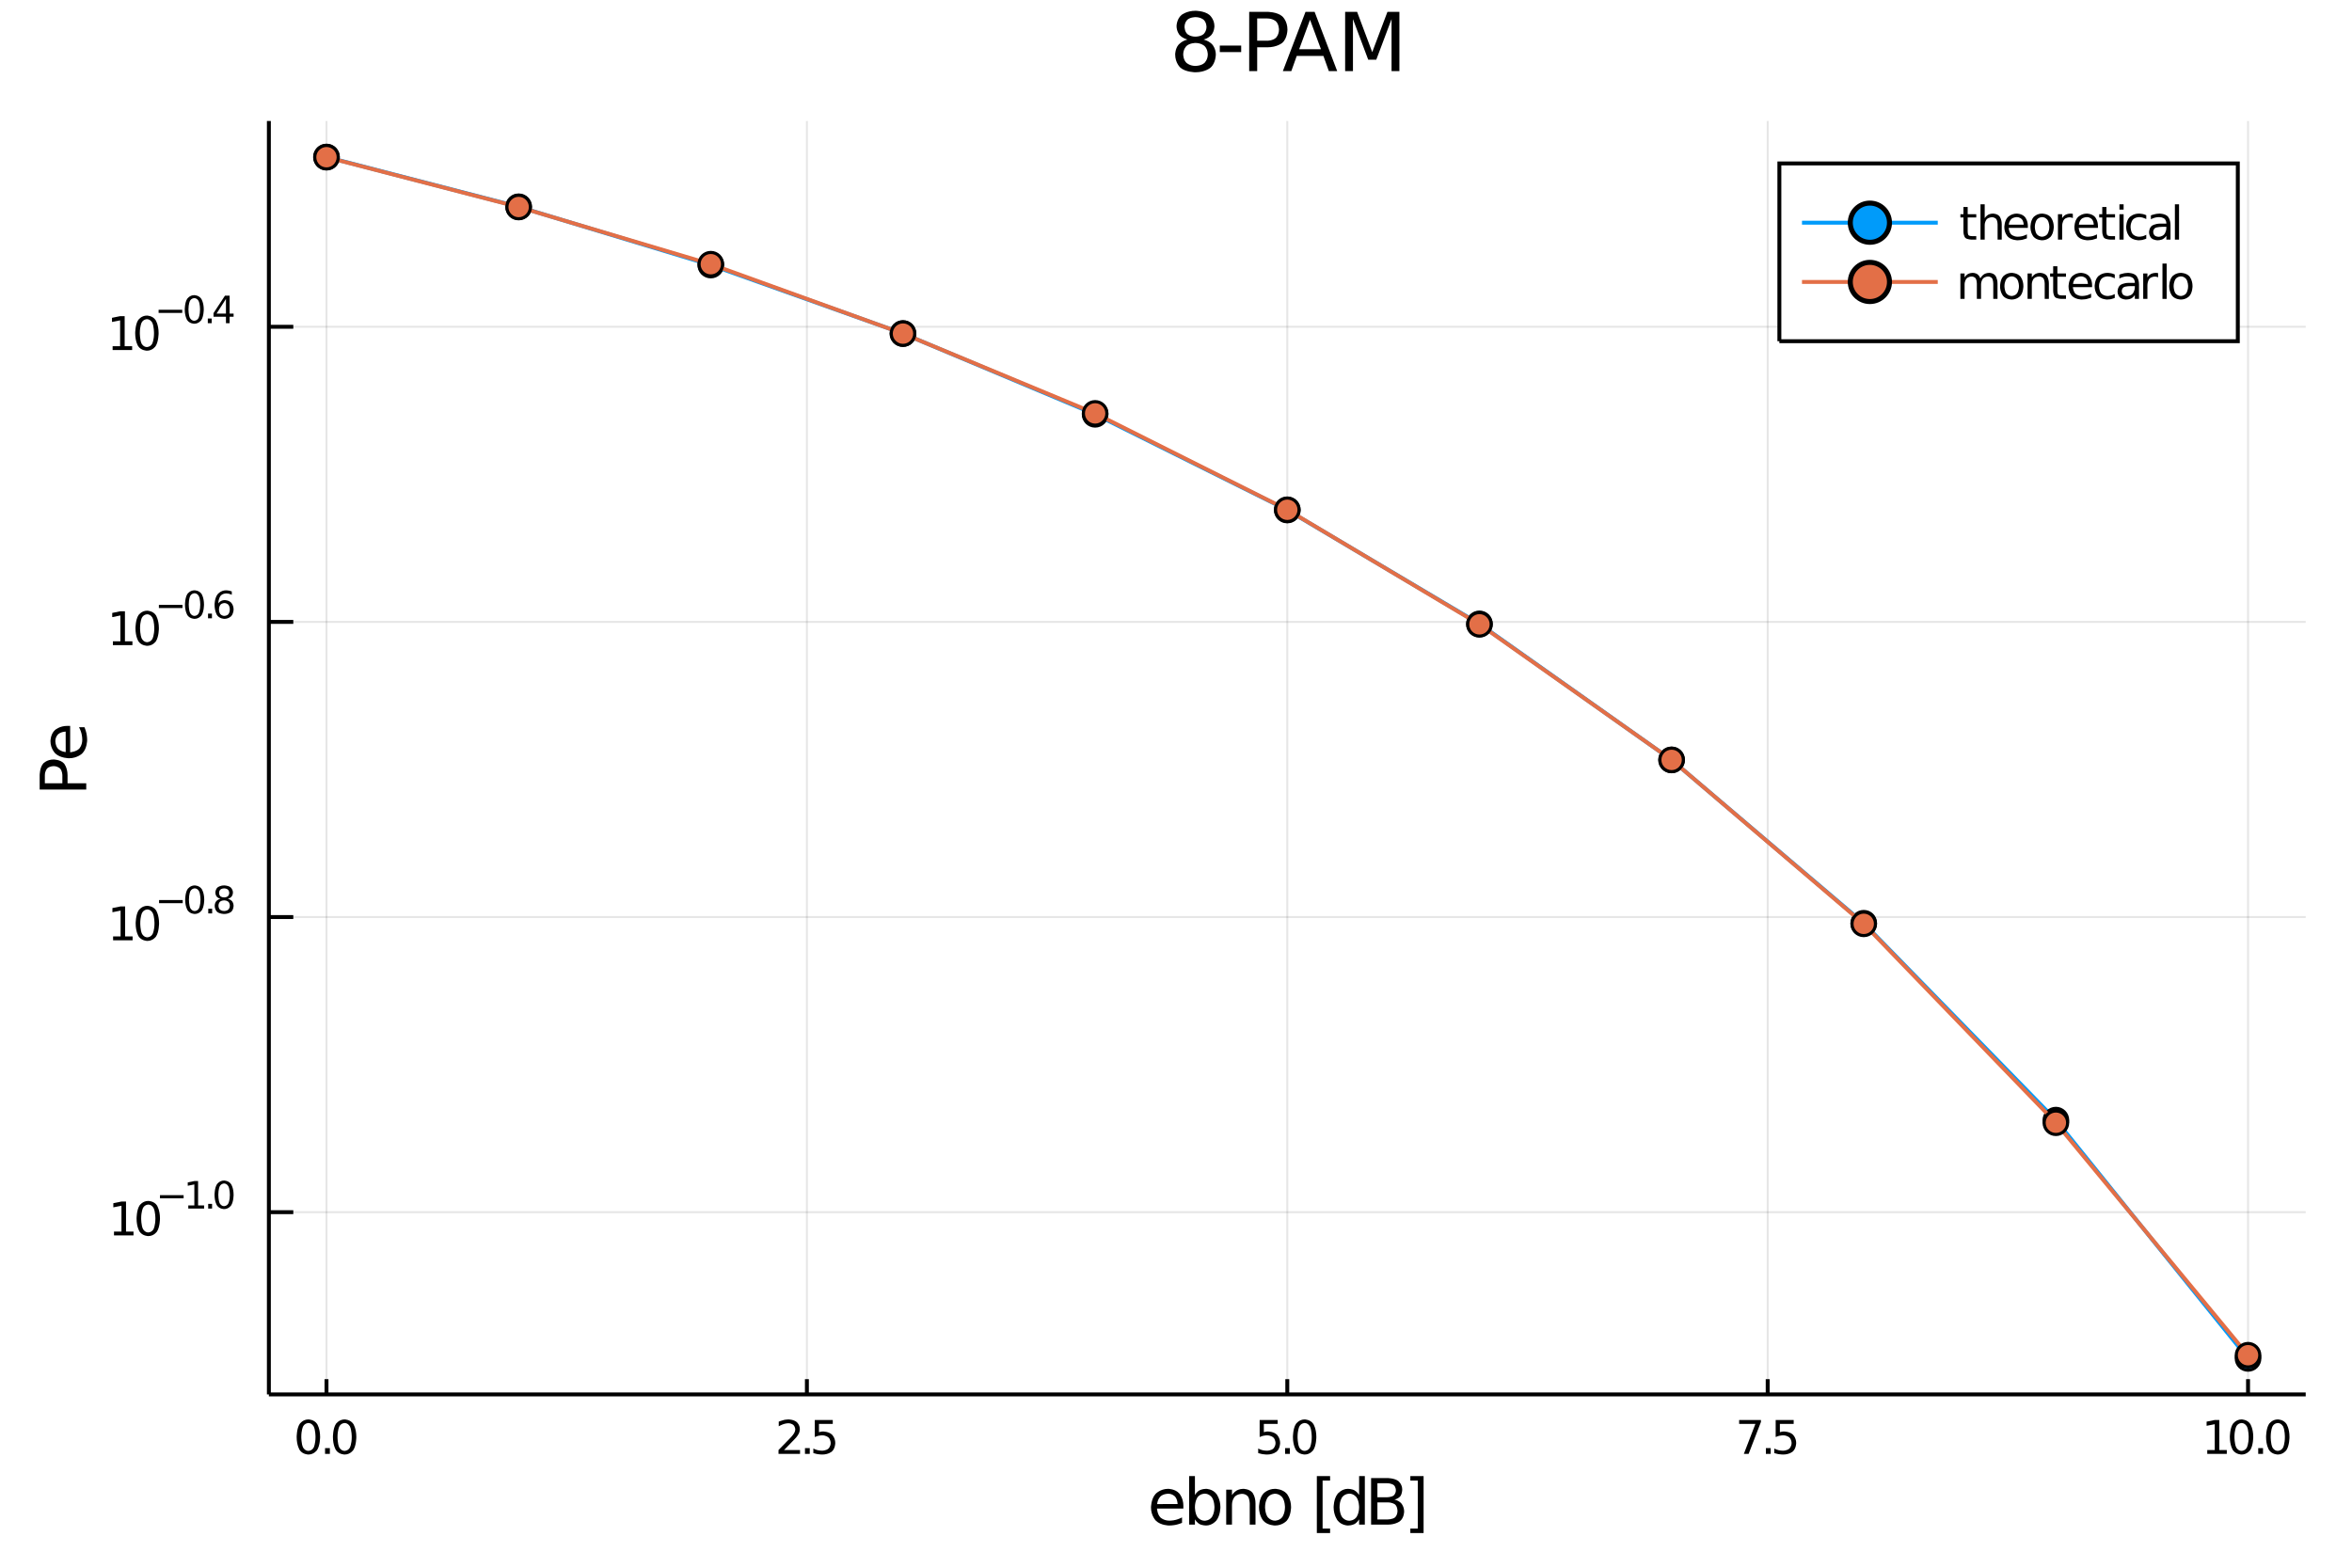 <?xml version="1.0" encoding="UTF-8"?>
<svg xmlns="http://www.w3.org/2000/svg" xmlns:xlink="http://www.w3.org/1999/xlink" width="600pt" height="400pt" viewBox="0 0 600 400" version="1.1">
<g id="surface1">
<rect x="0" y="0" width="600" height="400" style="fill:rgb(100%,100%,100%);fill-opacity:1;stroke:none;"/>
<path style=" stroke:none;fill-rule:evenodd;fill:rgb(100%,100%,100%);fill-opacity:1;" d="M 68.59 355.789 L 588.191 355.789 L 588.191 30.871 L 68.59 30.871 "/>
<path style="fill:none;stroke-width:0.5;stroke-linecap:butt;stroke-linejoin:miter;stroke:rgb(0%,0%,0%);stroke-opacity:0.098;stroke-miterlimit:10;" d="M 83.289 44.211 L 83.289 369.129 " transform="matrix(1,0,0,-1,0,400)"/>
<path style="fill:none;stroke-width:0.5;stroke-linecap:butt;stroke-linejoin:miter;stroke:rgb(0%,0%,0%);stroke-opacity:0.098;stroke-miterlimit:10;" d="M 205.84 44.211 L 205.84 369.129 " transform="matrix(1,0,0,-1,0,400)"/>
<path style="fill:none;stroke-width:0.5;stroke-linecap:butt;stroke-linejoin:miter;stroke:rgb(0%,0%,0%);stroke-opacity:0.098;stroke-miterlimit:10;" d="M 328.391 44.211 L 328.391 369.129 " transform="matrix(1,0,0,-1,0,400)"/>
<path style="fill:none;stroke-width:0.5;stroke-linecap:butt;stroke-linejoin:miter;stroke:rgb(0%,0%,0%);stroke-opacity:0.098;stroke-miterlimit:10;" d="M 450.941 44.211 L 450.941 369.129 " transform="matrix(1,0,0,-1,0,400)"/>
<path style="fill:none;stroke-width:0.5;stroke-linecap:butt;stroke-linejoin:miter;stroke:rgb(0%,0%,0%);stroke-opacity:0.098;stroke-miterlimit:10;" d="M 573.48 44.211 L 573.48 369.129 " transform="matrix(1,0,0,-1,0,400)"/>
<path style="fill:none;stroke-width:1;stroke-linecap:butt;stroke-linejoin:miter;stroke:rgb(0%,0%,0%);stroke-opacity:1;stroke-miterlimit:10;" d="M 68.59 44.211 L 588.191 44.211 " transform="matrix(1,0,0,-1,0,400)"/>
<path style="fill:none;stroke-width:1;stroke-linecap:butt;stroke-linejoin:miter;stroke:rgb(0%,0%,0%);stroke-opacity:1;stroke-miterlimit:10;" d="M 83.289 44.211 L 83.289 48.102 " transform="matrix(1,0,0,-1,0,400)"/>
<path style="fill:none;stroke-width:1;stroke-linecap:butt;stroke-linejoin:miter;stroke:rgb(0%,0%,0%);stroke-opacity:1;stroke-miterlimit:10;" d="M 205.84 44.211 L 205.84 48.102 " transform="matrix(1,0,0,-1,0,400)"/>
<path style="fill:none;stroke-width:1;stroke-linecap:butt;stroke-linejoin:miter;stroke:rgb(0%,0%,0%);stroke-opacity:1;stroke-miterlimit:10;" d="M 328.391 44.211 L 328.391 48.102 " transform="matrix(1,0,0,-1,0,400)"/>
<path style="fill:none;stroke-width:1;stroke-linecap:butt;stroke-linejoin:miter;stroke:rgb(0%,0%,0%);stroke-opacity:1;stroke-miterlimit:10;" d="M 450.941 44.211 L 450.941 48.102 " transform="matrix(1,0,0,-1,0,400)"/>
<path style="fill:none;stroke-width:1;stroke-linecap:butt;stroke-linejoin:miter;stroke:rgb(0%,0%,0%);stroke-opacity:1;stroke-miterlimit:10;" d="M 573.48 44.211 L 573.48 48.102 " transform="matrix(1,0,0,-1,0,400)"/>
<path style=" stroke:none;fill-rule:evenodd;fill:rgb(0%,0%,0%);fill-opacity:1;" d="M 78.672 363.09 C 78.672 363.09 77.77 363.09 77.309 363.98 C 77.309 363.98 76.859 364.871 76.859 366.648 C 76.859 366.648 76.859 368.43 77.309 369.32 C 77.309 369.32 77.77 370.199 78.672 370.199 C 78.672 370.199 79.578 370.199 80.031 369.32 C 80.031 369.32 80.488 368.43 80.488 366.648 C 80.488 366.648 80.488 364.871 80.031 363.98 C 80.031 363.98 79.578 363.09 78.672 363.09 M 78.672 362.172 C 78.672 362.172 80.121 362.172 80.891 363.32 C 80.891 363.32 81.66 364.461 81.66 366.648 C 81.66 366.648 81.66 368.828 80.891 369.98 C 80.891 369.98 80.121 371.129 78.672 371.129 C 78.672 371.129 77.219 371.129 76.449 369.98 C 76.449 369.98 75.68 368.828 75.68 366.648 C 75.68 366.648 75.68 364.461 76.449 363.32 C 76.449 363.32 77.219 362.172 78.672 362.172 Z M 78.672 362.172 "/>
<path style=" stroke:none;fill-rule:evenodd;fill:rgb(0%,0%,0%);fill-opacity:1;" d="M 82.922 369.488 L 84.148 369.488 L 84.148 370.961 L 82.922 370.961 Z M 82.922 369.488 "/>
<path style=" stroke:none;fill-rule:evenodd;fill:rgb(0%,0%,0%);fill-opacity:1;" d="M 87.91 363.09 C 87.91 363.09 87.012 363.09 86.551 363.98 C 86.551 363.98 86.102 364.871 86.102 366.648 C 86.102 366.648 86.102 368.43 86.551 369.32 C 86.551 369.32 87.012 370.199 87.91 370.199 C 87.91 370.199 88.82 370.199 89.27 369.32 C 89.27 369.32 89.73 368.43 89.73 366.648 C 89.73 366.648 89.73 364.871 89.27 363.98 C 89.27 363.98 88.82 363.09 87.91 363.09 M 87.91 362.172 C 87.91 362.172 89.371 362.172 90.129 363.32 C 90.129 363.32 90.898 364.461 90.898 366.648 C 90.898 366.648 90.898 368.828 90.129 369.98 C 90.129 369.98 89.371 371.129 87.91 371.129 C 87.91 371.129 86.461 371.129 85.691 369.98 C 85.691 369.98 84.93 368.828 84.93 366.648 C 84.93 366.648 84.93 364.461 85.691 363.32 C 85.691 363.32 86.461 362.172 87.91 362.172 Z M 87.91 362.172 "/>
<path style=" stroke:none;fill-rule:evenodd;fill:rgb(0%,0%,0%);fill-opacity:1;" d="M 200.012 369.98 L 204.09 369.98 L 204.09 370.961 L 198.602 370.961 L 198.602 369.98 C 198.602 369.98 199.27 369.289 200.41 368.129 C 200.41 368.129 201.559 366.969 201.859 366.629 C 201.859 366.629 202.422 366 202.641 365.57 C 202.641 365.57 202.871 365.129 202.871 364.711 C 202.871 364.711 202.871 364.02 202.379 363.578 C 202.379 363.578 201.898 363.148 201.121 363.148 C 201.121 363.148 200.57 363.148 199.961 363.34 C 199.961 363.34 199.352 363.531 198.66 363.922 L 198.66 362.738 C 198.66 362.738 199.359 362.461 199.98 362.309 C 199.98 362.309 200.59 362.172 201.102 362.172 C 201.102 362.172 202.441 362.172 203.238 362.84 C 203.238 362.84 204.039 363.512 204.039 364.629 C 204.039 364.629 204.039 365.16 203.84 365.641 C 203.84 365.641 203.641 366.121 203.109 366.77 C 203.109 366.77 202.969 366.941 202.191 367.738 C 202.191 367.738 201.422 368.539 200.012 369.98 Z M 200.012 369.98 "/>
<path style=" stroke:none;fill-rule:evenodd;fill:rgb(0%,0%,0%);fill-opacity:1;" d="M 205.352 369.488 L 206.57 369.488 L 206.57 370.961 L 205.352 370.961 Z M 205.352 369.488 "/>
<path style=" stroke:none;fill-rule:evenodd;fill:rgb(0%,0%,0%);fill-opacity:1;" d="M 207.852 362.32 L 212.441 362.32 L 212.441 363.309 L 208.922 363.309 L 208.922 365.422 C 208.922 365.422 209.18 365.34 209.43 365.301 C 209.43 365.301 209.691 365.25 209.941 365.25 C 209.941 365.25 211.391 365.25 212.23 366.039 C 212.23 366.039 213.078 366.84 213.078 368.191 C 213.078 368.191 213.078 369.59 212.211 370.359 C 212.211 370.359 211.34 371.129 209.762 371.129 C 209.762 371.129 209.219 371.129 208.648 371.039 C 208.648 371.039 208.09 370.949 207.488 370.762 L 207.488 369.59 C 207.488 369.59 208.012 369.871 208.57 370.012 C 208.57 370.012 209.121 370.148 209.738 370.148 C 209.738 370.148 210.738 370.148 211.328 369.621 C 211.328 369.621 211.91 369.09 211.91 368.191 C 211.91 368.191 211.91 367.289 211.328 366.762 C 211.328 366.762 210.738 366.23 209.738 366.23 C 209.738 366.23 209.27 366.23 208.801 366.34 C 208.801 366.34 208.34 366.441 207.852 366.66 Z M 207.852 362.32 "/>
<path style=" stroke:none;fill-rule:evenodd;fill:rgb(0%,0%,0%);fill-opacity:1;" d="M 321.34 362.32 L 325.93 362.32 L 325.93 363.309 L 322.41 363.309 L 322.41 365.422 C 322.41 365.422 322.66 365.34 322.922 365.301 C 322.922 365.301 323.172 365.25 323.43 365.25 C 323.43 365.25 324.871 365.25 325.719 366.039 C 325.719 366.039 326.559 366.84 326.559 368.191 C 326.559 368.191 326.559 369.59 325.691 370.359 C 325.691 370.359 324.828 371.129 323.25 371.129 C 323.25 371.129 322.699 371.129 322.129 371.039 C 322.129 371.039 321.57 370.949 320.969 370.762 L 320.969 369.59 C 320.969 369.59 321.488 369.871 322.051 370.012 C 322.051 370.012 322.602 370.148 323.219 370.148 C 323.219 370.148 324.219 370.148 324.809 369.621 C 324.809 369.621 325.391 369.09 325.391 368.191 C 325.391 368.191 325.391 367.289 324.809 366.762 C 324.809 366.762 324.219 366.23 323.219 366.23 C 323.219 366.23 322.75 366.23 322.289 366.34 C 322.289 366.34 321.82 366.441 321.34 366.66 Z M 321.34 362.32 "/>
<path style=" stroke:none;fill-rule:evenodd;fill:rgb(0%,0%,0%);fill-opacity:1;" d="M 327.828 369.488 L 329.051 369.488 L 329.051 370.961 L 327.828 370.961 Z M 327.828 369.488 "/>
<path style=" stroke:none;fill-rule:evenodd;fill:rgb(0%,0%,0%);fill-opacity:1;" d="M 332.82 363.09 C 332.82 363.09 331.91 363.09 331.461 363.98 C 331.461 363.98 331.012 364.871 331.012 366.648 C 331.012 366.648 331.012 368.43 331.461 369.32 C 331.461 369.32 331.91 370.199 332.82 370.199 C 332.82 370.199 333.73 370.199 334.18 369.32 C 334.18 369.32 334.629 368.43 334.629 366.648 C 334.629 366.648 334.629 364.871 334.18 363.98 C 334.18 363.98 333.73 363.09 332.82 363.09 M 332.82 362.172 C 332.82 362.172 334.27 362.172 335.031 363.32 C 335.031 363.32 335.801 364.461 335.801 366.648 C 335.801 366.648 335.801 368.828 335.031 369.98 C 335.031 369.98 334.27 371.129 332.82 371.129 C 332.82 371.129 331.359 371.129 330.602 369.98 C 330.602 369.98 329.828 368.828 329.828 366.648 C 329.828 366.648 329.828 364.461 330.602 363.32 C 330.602 363.32 331.359 362.172 332.82 362.172 Z M 332.82 362.172 "/>
<path style=" stroke:none;fill-rule:evenodd;fill:rgb(0%,0%,0%);fill-opacity:1;" d="M 443.66 362.32 L 449.219 362.32 L 449.219 362.82 L 446.078 370.961 L 444.859 370.961 L 447.809 363.309 L 443.66 363.309 Z M 443.66 362.32 "/>
<path style=" stroke:none;fill-rule:evenodd;fill:rgb(0%,0%,0%);fill-opacity:1;" d="M 450.48 369.488 L 451.711 369.488 L 451.711 370.961 L 450.48 370.961 Z M 450.48 369.488 "/>
<path style=" stroke:none;fill-rule:evenodd;fill:rgb(0%,0%,0%);fill-opacity:1;" d="M 452.98 362.32 L 457.57 362.32 L 457.57 363.309 L 454.051 363.309 L 454.051 365.422 C 454.051 365.422 454.309 365.34 454.559 365.301 C 454.559 365.301 454.82 365.25 455.07 365.25 C 455.07 365.25 456.52 365.25 457.359 366.039 C 457.359 366.039 458.211 366.84 458.211 368.191 C 458.211 368.191 458.211 369.59 457.34 370.359 C 457.34 370.359 456.469 371.129 454.891 371.129 C 454.891 371.129 454.352 371.129 453.781 371.039 C 453.781 371.039 453.219 370.949 452.621 370.762 L 452.621 369.59 C 452.621 369.59 453.141 369.871 453.699 370.012 C 453.699 370.012 454.25 370.148 454.871 370.148 C 454.871 370.148 455.871 370.148 456.461 369.621 C 456.461 369.621 457.039 369.09 457.039 368.191 C 457.039 368.191 457.039 367.289 456.461 366.762 C 456.461 366.762 455.871 366.23 454.871 366.23 C 454.871 366.23 454.398 366.23 453.93 366.34 C 453.93 366.34 453.469 366.441 452.98 366.66 Z M 452.98 362.32 "/>
<path style=" stroke:none;fill-rule:evenodd;fill:rgb(0%,0%,0%);fill-opacity:1;" d="M 563.078 369.98 L 564.988 369.98 L 564.988 363.391 L 562.91 363.801 L 562.91 362.738 L 564.98 362.32 L 566.148 362.32 L 566.148 369.98 L 568.059 369.98 L 568.059 370.961 L 563.078 370.961 Z M 563.078 369.98 "/>
<path style=" stroke:none;fill-rule:evenodd;fill:rgb(0%,0%,0%);fill-opacity:1;" d="M 571.828 363.09 C 571.828 363.09 570.922 363.09 570.469 363.98 C 570.469 363.98 570.012 364.871 570.012 366.648 C 570.012 366.648 570.012 368.43 570.469 369.32 C 570.469 369.32 570.922 370.199 571.828 370.199 C 571.828 370.199 572.73 370.199 573.191 369.32 C 573.191 369.32 573.641 368.43 573.641 366.648 C 573.641 366.648 573.641 364.871 573.191 363.98 C 573.191 363.98 572.73 363.09 571.828 363.09 M 571.828 362.172 C 571.828 362.172 573.281 362.172 574.039 363.32 C 574.039 363.32 574.809 364.461 574.809 366.648 C 574.809 366.648 574.809 368.828 574.039 369.98 C 574.039 369.98 573.281 371.129 571.828 371.129 C 571.828 371.129 570.371 371.129 569.602 369.98 C 569.602 369.98 568.84 368.828 568.84 366.648 C 568.84 366.648 568.84 364.461 569.602 363.32 C 569.602 363.32 570.371 362.172 571.828 362.172 Z M 571.828 362.172 "/>
<path style=" stroke:none;fill-rule:evenodd;fill:rgb(0%,0%,0%);fill-opacity:1;" d="M 576.078 369.488 L 577.301 369.488 L 577.301 370.961 L 576.078 370.961 Z M 576.078 369.488 "/>
<path style=" stroke:none;fill-rule:evenodd;fill:rgb(0%,0%,0%);fill-opacity:1;" d="M 581.07 363.09 C 581.07 363.09 580.16 363.09 579.711 363.98 C 579.711 363.98 579.262 364.871 579.262 366.648 C 579.262 366.648 579.262 368.43 579.711 369.32 C 579.711 369.32 580.16 370.199 581.07 370.199 C 581.07 370.199 581.98 370.199 582.43 369.32 C 582.43 369.32 582.879 368.43 582.879 366.648 C 582.879 366.648 582.879 364.871 582.43 363.98 C 582.43 363.98 581.98 363.09 581.07 363.09 M 581.07 362.172 C 581.07 362.172 582.52 362.172 583.281 363.32 C 583.281 363.32 584.051 364.461 584.051 366.648 C 584.051 366.648 584.051 368.828 583.281 369.98 C 583.281 369.98 582.52 371.129 581.07 371.129 C 581.07 371.129 579.609 371.129 578.84 369.98 C 578.84 369.98 578.078 368.828 578.078 366.648 C 578.078 366.648 578.078 364.461 578.84 363.32 C 578.84 363.32 579.609 362.172 581.07 362.172 Z M 581.07 362.172 "/>
<path style=" stroke:none;fill-rule:evenodd;fill:rgb(0%,0%,0%);fill-opacity:1;" d="M 301.879 384.191 L 301.879 384.91 L 295.148 384.91 C 295.148 384.91 295.238 386.422 296.051 387.211 C 296.051 387.211 296.871 388 298.328 388 C 298.328 388 299.172 388 299.961 387.789 C 299.961 387.789 300.762 387.59 301.539 387.172 L 301.539 388.559 C 301.539 388.559 300.75 388.891 299.922 389.07 C 299.922 389.07 299.09 389.238 298.238 389.238 C 298.238 389.238 296.109 389.238 294.859 388 C 294.859 388 293.621 386.762 293.621 384.641 C 293.621 384.641 293.621 382.449 294.801 381.172 C 294.801 381.172 295.98 379.879 297.988 379.879 C 297.988 379.879 299.789 379.879 300.828 381.051 C 300.828 381.051 301.879 382.199 301.879 384.191 M 300.41 383.762 C 300.41 383.762 300.398 382.559 299.738 381.84 C 299.738 381.84 299.09 381.129 298 381.129 C 298 381.129 296.781 381.129 296.039 381.82 C 296.039 381.82 295.309 382.512 295.191 383.77 Z M 300.41 383.762 "/>
<path style=" stroke:none;fill-rule:evenodd;fill:rgb(0%,0%,0%);fill-opacity:1;" d="M 309.809 384.559 C 309.809 384.559 309.809 382.949 309.141 382.031 C 309.141 382.031 308.48 381.109 307.32 381.109 C 307.32 381.109 306.16 381.109 305.488 382.031 C 305.488 382.031 304.828 382.949 304.828 384.559 C 304.828 384.559 304.828 386.18 305.488 387.102 C 305.488 387.102 306.16 388.02 307.32 388.02 C 307.32 388.02 308.48 388.02 309.141 387.102 C 309.141 387.102 309.809 386.18 309.809 384.559 M 304.828 381.449 C 304.828 381.449 305.289 380.66 305.988 380.27 C 305.988 380.27 306.699 379.879 307.68 379.879 C 307.68 379.879 309.301 379.879 310.309 381.172 C 310.309 381.172 311.328 382.461 311.328 384.559 C 311.328 384.559 311.328 386.66 310.309 387.949 C 310.309 387.949 309.301 389.238 307.68 389.238 C 307.68 389.238 306.699 389.238 305.988 388.859 C 305.988 388.859 305.289 388.469 304.828 387.672 L 304.828 389.012 L 303.359 389.012 L 303.359 376.629 L 304.828 376.629 Z M 304.828 381.449 "/>
<path style=" stroke:none;fill-rule:evenodd;fill:rgb(0%,0%,0%);fill-opacity:1;" d="M 320.281 383.629 L 320.281 389.012 L 318.809 389.012 L 318.809 383.68 C 318.809 383.68 318.809 382.41 318.32 381.789 C 318.32 381.789 317.82 381.16 316.84 381.16 C 316.84 381.16 315.648 381.16 314.969 381.91 C 314.969 381.91 314.281 382.672 314.281 383.969 L 314.281 389.012 L 312.809 389.012 L 312.809 380.102 L 314.281 380.102 L 314.281 381.48 C 314.281 381.48 314.809 380.68 315.52 380.281 C 315.52 380.281 316.23 379.879 317.16 379.879 C 317.16 379.879 318.699 379.879 319.488 380.84 C 319.488 380.84 320.281 381.789 320.281 383.629 Z M 320.281 383.629 "/>
<path style=" stroke:none;fill-rule:evenodd;fill:rgb(0%,0%,0%);fill-opacity:1;" d="M 325.262 381.129 C 325.262 381.129 324.09 381.129 323.398 382.051 C 323.398 382.051 322.719 382.961 322.719 384.559 C 322.719 384.559 322.719 386.16 323.391 387.09 C 323.391 387.09 324.078 388 325.262 388 C 325.262 388 326.43 388 327.121 387.078 C 327.121 387.078 327.801 386.148 327.801 384.559 C 327.801 384.559 327.801 382.98 327.121 382.059 C 327.121 382.059 326.43 381.129 325.262 381.129 M 325.262 379.879 C 325.262 379.879 327.172 379.879 328.262 381.129 C 328.262 381.129 329.352 382.371 329.352 384.559 C 329.352 384.559 329.352 386.75 328.262 388 C 328.262 388 327.172 389.238 325.262 389.238 C 325.262 389.238 323.352 389.238 322.262 388 C 322.262 388 321.172 386.75 321.172 384.559 C 321.172 384.559 321.172 382.371 322.262 381.129 C 322.262 381.129 323.352 379.879 325.262 379.879 Z M 325.262 379.879 "/>
<path style=" stroke:none;fill-rule:evenodd;fill:rgb(0%,0%,0%);fill-opacity:1;" d="M 335.93 376.629 L 339.309 376.629 L 339.309 377.77 L 337.398 377.77 L 337.398 390.02 L 339.309 390.02 L 339.309 391.16 L 335.93 391.16 Z M 335.93 376.629 "/>
<path style=" stroke:none;fill-rule:evenodd;fill:rgb(0%,0%,0%);fill-opacity:1;" d="M 346.711 381.449 L 346.711 376.629 L 348.172 376.629 L 348.172 389.012 L 346.711 389.012 L 346.711 387.672 C 346.711 387.672 346.25 388.469 345.539 388.859 C 345.539 388.859 344.84 389.238 343.852 389.238 C 343.852 389.238 342.238 389.238 341.219 387.949 C 341.219 387.949 340.211 386.66 340.211 384.559 C 340.211 384.559 340.211 382.461 341.219 381.172 C 341.219 381.172 342.238 379.879 343.852 379.879 C 343.852 379.879 344.84 379.879 345.539 380.27 C 345.539 380.27 346.25 380.66 346.711 381.449 M 341.719 384.559 C 341.719 384.559 341.719 386.18 342.379 387.102 C 342.379 387.102 343.051 388.02 344.211 388.02 C 344.211 388.02 345.371 388.02 346.039 387.102 C 346.039 387.102 346.711 386.18 346.711 384.559 C 346.711 384.559 346.711 382.949 346.039 382.031 C 346.039 382.031 345.371 381.109 344.211 381.109 C 344.211 381.109 343.051 381.109 342.379 382.031 C 342.379 382.031 341.719 382.949 341.719 384.559 Z M 341.719 384.559 "/>
<path style=" stroke:none;fill-rule:evenodd;fill:rgb(0%,0%,0%);fill-opacity:1;" d="M 351.379 383.34 L 351.379 387.691 L 353.961 387.691 C 353.961 387.691 355.25 387.691 355.879 387.16 C 355.879 387.16 356.5 386.621 356.5 385.512 C 356.5 385.512 356.5 384.398 355.879 383.871 C 355.879 383.871 355.25 383.34 353.961 383.34 L 351.379 383.34 M 351.379 378.449 L 351.379 382.031 L 353.762 382.031 C 353.762 382.031 354.941 382.031 355.512 381.59 C 355.512 381.59 356.09 381.148 356.09 380.238 C 356.09 380.238 356.09 379.34 355.512 378.898 C 355.512 378.898 354.941 378.449 353.762 378.449 L 351.379 378.449 M 349.77 377.129 L 353.879 377.129 C 353.879 377.129 355.719 377.129 356.711 377.891 C 356.711 377.891 357.711 378.66 357.711 380.07 C 357.711 380.07 357.711 381.16 357.199 381.801 C 357.199 381.801 356.691 382.449 355.699 382.609 C 355.699 382.609 356.891 382.859 357.539 383.672 C 357.539 383.672 358.199 384.48 358.199 385.68 C 358.199 385.68 358.199 387.281 357.121 388.141 C 357.121 388.141 356.031 389.012 354.039 389.012 L 349.77 389.012 Z M 349.77 377.129 "/>
<path style=" stroke:none;fill-rule:evenodd;fill:rgb(0%,0%,0%);fill-opacity:1;" d="M 363.16 376.629 L 363.16 391.16 L 359.781 391.16 L 359.781 390.02 L 361.68 390.02 L 361.68 377.77 L 359.781 377.77 L 359.781 376.629 Z M 363.16 376.629 "/>
<path style="fill:none;stroke-width:0.5;stroke-linecap:butt;stroke-linejoin:miter;stroke:rgb(0%,0%,0%);stroke-opacity:0.098;stroke-miterlimit:10;" d="M 68.59 90.711 L 588.191 90.711 " transform="matrix(1,0,0,-1,0,400)"/>
<path style="fill:none;stroke-width:0.5;stroke-linecap:butt;stroke-linejoin:miter;stroke:rgb(0%,0%,0%);stroke-opacity:0.098;stroke-miterlimit:10;" d="M 68.59 166.012 L 588.191 166.012 " transform="matrix(1,0,0,-1,0,400)"/>
<path style="fill:none;stroke-width:0.5;stroke-linecap:butt;stroke-linejoin:miter;stroke:rgb(0%,0%,0%);stroke-opacity:0.098;stroke-miterlimit:10;" d="M 68.59 241.32 L 588.191 241.32 " transform="matrix(1,0,0,-1,0,400)"/>
<path style="fill:none;stroke-width:0.5;stroke-linecap:butt;stroke-linejoin:miter;stroke:rgb(0%,0%,0%);stroke-opacity:0.098;stroke-miterlimit:10;" d="M 68.59 316.621 L 588.191 316.621 " transform="matrix(1,0,0,-1,0,400)"/>
<path style="fill:none;stroke-width:1;stroke-linecap:butt;stroke-linejoin:miter;stroke:rgb(0%,0%,0%);stroke-opacity:1;stroke-miterlimit:10;" d="M 68.59 44.211 L 68.59 369.129 " transform="matrix(1,0,0,-1,0,400)"/>
<path style="fill:none;stroke-width:1;stroke-linecap:butt;stroke-linejoin:miter;stroke:rgb(0%,0%,0%);stroke-opacity:1;stroke-miterlimit:10;" d="M 68.59 90.711 L 74.82 90.711 " transform="matrix(1,0,0,-1,0,400)"/>
<path style="fill:none;stroke-width:1;stroke-linecap:butt;stroke-linejoin:miter;stroke:rgb(0%,0%,0%);stroke-opacity:1;stroke-miterlimit:10;" d="M 68.59 166.012 L 74.82 166.012 " transform="matrix(1,0,0,-1,0,400)"/>
<path style="fill:none;stroke-width:1;stroke-linecap:butt;stroke-linejoin:miter;stroke:rgb(0%,0%,0%);stroke-opacity:1;stroke-miterlimit:10;" d="M 68.59 241.32 L 74.82 241.32 " transform="matrix(1,0,0,-1,0,400)"/>
<path style="fill:none;stroke-width:1;stroke-linecap:butt;stroke-linejoin:miter;stroke:rgb(0%,0%,0%);stroke-opacity:1;stroke-miterlimit:10;" d="M 68.59 316.621 L 74.82 316.621 " transform="matrix(1,0,0,-1,0,400)"/>
<path style=" stroke:none;fill-rule:evenodd;fill:rgb(0%,0%,0%);fill-opacity:1;" d="M 29.078 314.238 L 30.988 314.238 L 30.988 307.641 L 28.91 308.059 L 28.91 307 L 30.98 306.578 L 32.148 306.578 L 32.148 314.238 L 34.059 314.238 L 34.059 315.219 L 29.078 315.219 Z M 29.078 314.238 "/>
<path style=" stroke:none;fill-rule:evenodd;fill:rgb(0%,0%,0%);fill-opacity:1;" d="M 37.82 307.352 C 37.82 307.352 36.922 307.352 36.469 308.238 C 36.469 308.238 36.012 309.129 36.012 310.91 C 36.012 310.91 36.012 312.68 36.469 313.578 C 36.469 313.578 36.922 314.461 37.82 314.461 C 37.82 314.461 38.73 314.461 39.18 313.578 C 39.18 313.578 39.641 312.68 39.641 310.91 C 39.641 310.91 39.641 309.129 39.18 308.238 C 39.18 308.238 38.73 307.352 37.82 307.352 M 37.82 306.422 C 37.82 306.422 39.281 306.422 40.039 307.57 C 40.039 307.57 40.809 308.719 40.809 310.91 C 40.809 310.91 40.809 313.09 40.039 314.238 C 40.039 314.238 39.281 315.391 37.82 315.391 C 37.82 315.391 36.371 315.391 35.602 314.238 C 35.602 314.238 34.84 313.09 34.84 310.91 C 34.84 310.91 34.84 308.719 35.602 307.57 C 35.602 307.57 36.371 306.422 37.82 306.422 Z M 37.82 306.422 "/>
<path style=" stroke:none;fill-rule:evenodd;fill:rgb(0%,0%,0%);fill-opacity:1;" d="M 40.809 304.949 L 46.84 304.949 L 46.84 305.75 L 40.809 305.75 Z M 40.809 304.949 "/>
<path style=" stroke:none;fill-rule:evenodd;fill:rgb(0%,0%,0%);fill-opacity:1;" d="M 48.031 307.57 L 49.578 307.57 L 49.578 302.211 L 47.898 302.551 L 47.898 301.691 L 49.578 301.352 L 50.531 301.352 L 50.531 307.57 L 52.078 307.57 L 52.078 308.371 L 48.031 308.371 Z M 48.031 307.57 "/>
<path style=" stroke:none;fill-rule:evenodd;fill:rgb(0%,0%,0%);fill-opacity:1;" d="M 53.109 307.172 L 54.102 307.172 L 54.102 308.371 L 53.109 308.371 Z M 53.109 307.172 "/>
<path style=" stroke:none;fill-rule:evenodd;fill:rgb(0%,0%,0%);fill-opacity:1;" d="M 57.16 301.969 C 57.16 301.969 56.43 301.969 56.051 302.699 C 56.051 302.699 55.691 303.422 55.691 304.859 C 55.691 304.859 55.691 306.309 56.051 307.031 C 56.051 307.031 56.43 307.75 57.16 307.75 C 57.16 307.75 57.898 307.75 58.262 307.031 C 58.262 307.031 58.641 306.309 58.641 304.859 C 58.641 304.859 58.641 303.422 58.262 302.699 C 58.262 302.699 57.898 301.969 57.16 301.969 M 57.16 301.219 C 57.16 301.219 58.34 301.219 58.961 302.16 C 58.961 302.16 59.59 303.09 59.59 304.859 C 59.59 304.859 59.59 306.641 58.961 307.57 C 58.961 307.57 58.34 308.5 57.16 308.5 C 57.16 308.5 55.98 308.5 55.352 307.57 C 55.352 307.57 54.73 306.641 54.73 304.859 C 54.73 304.859 54.73 303.09 55.352 302.16 C 55.352 302.16 55.98 301.219 57.16 301.219 Z M 57.16 301.219 "/>
<path style=" stroke:none;fill-rule:evenodd;fill:rgb(0%,0%,0%);fill-opacity:1;" d="M 28.852 238.93 L 30.762 238.93 L 30.762 232.34 L 28.68 232.762 L 28.68 231.691 L 30.75 231.281 L 31.922 231.281 L 31.922 238.93 L 33.828 238.93 L 33.828 239.922 L 28.852 239.922 Z M 28.852 238.93 "/>
<path style=" stroke:none;fill-rule:evenodd;fill:rgb(0%,0%,0%);fill-opacity:1;" d="M 37.59 232.051 C 37.59 232.051 36.691 232.051 36.23 232.941 C 36.23 232.941 35.781 233.82 35.781 235.609 C 35.781 235.609 35.781 237.379 36.23 238.27 C 36.23 238.27 36.691 239.16 37.59 239.16 C 37.59 239.16 38.5 239.16 38.949 238.27 C 38.949 238.27 39.41 237.379 39.41 235.609 C 39.41 235.609 39.41 233.82 38.949 232.941 C 38.949 232.941 38.5 232.051 37.59 232.051 M 37.59 231.121 C 37.59 231.121 39.051 231.121 39.809 232.27 C 39.809 232.27 40.578 233.422 40.578 235.609 C 40.578 235.609 40.578 237.789 39.809 238.941 C 39.809 238.941 39.051 240.078 37.59 240.078 C 37.59 240.078 36.141 240.078 35.371 238.941 C 35.371 238.941 34.609 237.789 34.609 235.609 C 34.609 235.609 34.609 233.422 35.371 232.27 C 35.371 232.27 36.141 231.121 37.59 231.121 Z M 37.59 231.121 "/>
<path style=" stroke:none;fill-rule:evenodd;fill:rgb(0%,0%,0%);fill-opacity:1;" d="M 40.578 229.648 L 46.609 229.648 L 46.609 230.449 L 40.578 230.449 Z M 40.578 229.648 "/>
<path style=" stroke:none;fill-rule:evenodd;fill:rgb(0%,0%,0%);fill-opacity:1;" d="M 49.672 226.672 C 49.672 226.672 48.941 226.672 48.559 227.391 C 48.559 227.391 48.199 228.109 48.199 229.559 C 48.199 229.559 48.199 231 48.559 231.73 C 48.559 231.73 48.941 232.449 49.672 232.449 C 49.672 232.449 50.41 232.449 50.77 231.73 C 50.77 231.73 51.148 231 51.148 229.559 C 51.148 229.559 51.148 228.109 50.77 227.391 C 50.77 227.391 50.41 226.672 49.672 226.672 M 49.672 225.922 C 49.672 225.922 50.852 225.922 51.469 226.852 C 51.469 226.852 52.102 227.781 52.102 229.559 C 52.102 229.559 52.102 231.328 51.469 232.27 C 51.469 232.27 50.852 233.199 49.672 233.199 C 49.672 233.199 48.488 233.199 47.859 232.27 C 47.859 232.27 47.238 231.328 47.238 229.559 C 47.238 229.559 47.238 227.781 47.859 226.852 C 47.859 226.852 48.488 225.922 49.672 225.922 Z M 49.672 225.922 "/>
<path style=" stroke:none;fill-rule:evenodd;fill:rgb(0%,0%,0%);fill-opacity:1;" d="M 53.129 231.871 L 54.121 231.871 L 54.121 233.059 L 53.129 233.059 Z M 53.129 231.871 "/>
<path style=" stroke:none;fill-rule:evenodd;fill:rgb(0%,0%,0%);fill-opacity:1;" d="M 57.18 229.73 C 57.18 229.73 56.5 229.73 56.109 230.09 C 56.109 230.09 55.73 230.449 55.73 231.09 C 55.73 231.09 55.73 231.719 56.109 232.09 C 56.109 232.09 56.5 232.449 57.18 232.449 C 57.18 232.449 57.859 232.449 58.25 232.09 C 58.25 232.09 58.641 231.719 58.641 231.09 C 58.641 231.09 58.641 230.449 58.25 230.09 C 58.25 230.09 57.859 229.73 57.18 229.73 M 56.23 229.328 C 56.23 229.328 55.621 229.18 55.27 228.762 C 55.27 228.762 54.941 228.34 54.941 227.738 C 54.941 227.738 54.941 226.898 55.531 226.41 C 55.531 226.41 56.129 225.922 57.18 225.922 C 57.18 225.922 58.23 225.922 58.82 226.41 C 58.82 226.41 59.422 226.898 59.422 227.738 C 59.422 227.738 59.422 228.34 59.078 228.762 C 59.078 228.762 58.738 229.18 58.129 229.328 C 58.129 229.328 58.82 229.488 59.199 229.949 C 59.199 229.949 59.59 230.422 59.59 231.09 C 59.59 231.09 59.59 232.109 58.961 232.66 C 58.961 232.66 58.34 233.199 57.18 233.199 C 57.18 233.199 56.02 233.199 55.391 232.66 C 55.391 232.66 54.77 232.109 54.77 231.09 C 54.77 231.09 54.77 230.422 55.16 229.949 C 55.16 229.949 55.539 229.488 56.23 229.328 M 55.879 227.828 C 55.879 227.828 55.879 228.371 56.219 228.68 C 56.219 228.68 56.559 228.98 57.18 228.98 C 57.18 228.98 57.789 228.98 58.129 228.68 C 58.129 228.68 58.48 228.371 58.48 227.828 C 58.48 227.828 58.48 227.281 58.129 226.98 C 58.129 226.98 57.789 226.672 57.18 226.672 C 57.18 226.672 56.559 226.672 56.219 226.98 C 56.219 226.98 55.879 227.281 55.879 227.828 Z M 55.879 227.828 "/>
<path style=" stroke:none;fill-rule:evenodd;fill:rgb(0%,0%,0%);fill-opacity:1;" d="M 28.801 163.629 L 30.711 163.629 L 30.711 157.039 L 28.629 157.461 L 28.629 156.391 L 30.699 155.969 L 31.871 155.969 L 31.871 163.629 L 33.781 163.629 L 33.781 164.609 L 28.801 164.609 Z M 28.801 163.629 "/>
<path style=" stroke:none;fill-rule:evenodd;fill:rgb(0%,0%,0%);fill-opacity:1;" d="M 37.539 156.738 C 37.539 156.738 36.641 156.738 36.18 157.641 C 36.18 157.641 35.73 158.52 35.73 160.301 C 35.73 160.301 35.73 162.078 36.18 162.969 C 36.18 162.969 36.641 163.859 37.539 163.859 C 37.539 163.859 38.449 163.859 38.898 162.969 C 38.898 162.969 39.359 162.078 39.359 160.301 C 39.359 160.301 39.359 158.52 38.898 157.641 C 38.898 157.641 38.449 156.738 37.539 156.738 M 37.539 155.82 C 37.539 155.82 39 155.82 39.762 156.969 C 39.762 156.969 40.531 158.121 40.531 160.301 C 40.531 160.301 40.531 162.488 39.762 163.641 C 39.762 163.641 39 164.781 37.539 164.781 C 37.539 164.781 36.09 164.781 35.32 163.641 C 35.32 163.641 34.559 162.488 34.559 160.301 C 34.559 160.301 34.559 158.121 35.32 156.969 C 35.32 156.969 36.09 155.82 37.539 155.82 Z M 37.539 155.82 "/>
<path style=" stroke:none;fill-rule:evenodd;fill:rgb(0%,0%,0%);fill-opacity:1;" d="M 40.531 154.34 L 46.559 154.34 L 46.559 155.141 L 40.531 155.141 Z M 40.531 154.34 "/>
<path style=" stroke:none;fill-rule:evenodd;fill:rgb(0%,0%,0%);fill-opacity:1;" d="M 49.621 151.371 C 49.621 151.371 48.879 151.371 48.512 152.09 C 48.512 152.09 48.148 152.809 48.148 154.262 C 48.148 154.262 48.148 155.699 48.512 156.43 C 48.512 156.43 48.879 157.148 49.621 157.148 C 49.621 157.148 50.359 157.148 50.719 156.43 C 50.719 156.43 51.09 155.699 51.09 154.262 C 51.09 154.262 51.09 152.809 50.719 152.09 C 50.719 152.09 50.359 151.371 49.621 151.371 M 49.621 150.621 C 49.621 150.621 50.801 150.621 51.422 151.551 C 51.422 151.551 52.039 152.48 52.039 154.262 C 52.039 154.262 52.039 156.031 51.422 156.969 C 51.422 156.969 50.801 157.898 49.621 157.898 C 49.621 157.898 48.441 157.898 47.809 156.969 C 47.809 156.969 47.191 156.031 47.191 154.262 C 47.191 154.262 47.191 152.48 47.809 151.551 C 47.809 151.551 48.441 150.621 49.621 150.621 Z M 49.621 150.621 "/>
<path style=" stroke:none;fill-rule:evenodd;fill:rgb(0%,0%,0%);fill-opacity:1;" d="M 53.07 156.57 L 54.07 156.57 L 54.07 157.762 L 53.07 157.762 Z M 53.07 156.57 "/>
<path style=" stroke:none;fill-rule:evenodd;fill:rgb(0%,0%,0%);fill-opacity:1;" d="M 57.238 153.871 C 57.238 153.871 56.602 153.871 56.23 154.309 C 56.23 154.309 55.859 154.75 55.859 155.512 C 55.859 155.512 55.859 156.27 56.23 156.711 C 56.23 156.711 56.602 157.148 57.238 157.148 C 57.238 157.148 57.879 157.148 58.262 156.711 C 58.262 156.711 58.629 156.27 58.629 155.512 C 58.629 155.512 58.629 154.75 58.262 154.309 C 58.262 154.309 57.879 153.871 57.238 153.871 M 59.129 150.898 L 59.129 151.762 C 59.129 151.762 58.77 151.59 58.41 151.5 C 58.41 151.5 58.039 151.41 57.691 151.41 C 57.691 151.41 56.75 151.41 56.25 152.051 C 56.25 152.051 55.75 152.68 55.68 153.969 C 55.68 153.969 55.961 153.559 56.379 153.34 C 56.379 153.34 56.801 153.121 57.301 153.121 C 57.301 153.121 58.359 153.121 58.969 153.77 C 58.969 153.77 59.59 154.41 59.59 155.512 C 59.59 155.512 59.59 156.59 58.949 157.25 C 58.949 157.25 58.309 157.898 57.238 157.898 C 57.238 157.898 56.031 157.898 55.379 156.969 C 55.379 156.969 54.738 156.031 54.738 154.262 C 54.738 154.262 54.738 152.59 55.531 151.609 C 55.531 151.609 56.32 150.621 57.648 150.621 C 57.648 150.621 58.012 150.621 58.371 150.691 C 58.371 150.691 58.73 150.762 59.129 150.898 Z M 59.129 150.898 "/>
<path style=" stroke:none;fill-rule:evenodd;fill:rgb(0%,0%,0%);fill-opacity:1;" d="M 28.73 88.328 L 30.641 88.328 L 30.641 81.738 L 28.57 82.148 L 28.57 81.09 L 30.629 80.672 L 31.801 80.672 L 31.801 88.328 L 33.711 88.328 L 33.711 89.309 L 28.73 89.309 Z M 28.73 88.328 "/>
<path style=" stroke:none;fill-rule:evenodd;fill:rgb(0%,0%,0%);fill-opacity:1;" d="M 37.48 81.441 C 37.48 81.441 36.57 81.441 36.121 82.328 C 36.121 82.328 35.672 83.219 35.672 85 C 35.672 85 35.672 86.781 36.121 87.672 C 36.121 87.672 36.57 88.551 37.48 88.551 C 37.48 88.551 38.391 88.551 38.84 87.672 C 38.84 87.672 39.289 86.781 39.289 85 C 39.289 85 39.289 83.219 38.84 82.328 C 38.84 82.328 38.391 81.441 37.48 81.441 M 37.48 80.52 C 37.48 80.52 38.93 80.52 39.691 81.672 C 39.691 81.672 40.461 82.809 40.461 85 C 40.461 85 40.461 87.18 39.691 88.328 C 39.691 88.328 38.93 89.48 37.48 89.48 C 37.48 89.48 36.02 89.48 35.25 88.328 C 35.25 88.328 34.488 87.18 34.488 85 C 34.488 85 34.488 82.809 35.25 81.672 C 35.25 81.672 36.02 80.52 37.48 80.52 Z M 37.48 80.52 "/>
<path style=" stroke:none;fill-rule:evenodd;fill:rgb(0%,0%,0%);fill-opacity:1;" d="M 40.461 79.039 L 46.488 79.039 L 46.488 79.84 L 40.461 79.84 Z M 40.461 79.039 "/>
<path style=" stroke:none;fill-rule:evenodd;fill:rgb(0%,0%,0%);fill-opacity:1;" d="M 49.551 76.07 C 49.551 76.07 48.82 76.07 48.449 76.789 C 48.449 76.789 48.078 77.512 48.078 78.961 C 48.078 78.961 48.078 80.398 48.449 81.121 C 48.449 81.121 48.82 81.84 49.551 81.84 C 49.551 81.84 50.289 81.84 50.66 81.121 C 50.66 81.121 51.031 80.398 51.031 78.961 C 51.031 78.961 51.031 77.512 50.66 76.789 C 50.66 76.789 50.289 76.07 49.551 76.07 M 49.551 75.309 C 49.551 75.309 50.73 75.309 51.352 76.25 C 51.352 76.25 51.98 77.18 51.98 78.961 C 51.98 78.961 51.98 80.73 51.352 81.672 C 51.352 81.672 50.73 82.602 49.551 82.602 C 49.551 82.602 48.371 82.602 47.75 81.672 C 47.75 81.672 47.129 80.73 47.129 78.961 C 47.129 78.961 47.129 77.18 47.75 76.25 C 47.75 76.25 48.371 75.309 49.551 75.309 Z M 49.551 75.309 "/>
<path style=" stroke:none;fill-rule:evenodd;fill:rgb(0%,0%,0%);fill-opacity:1;" d="M 53.012 81.27 L 54 81.27 L 54 82.461 L 53.012 82.461 Z M 53.012 81.27 "/>
<path style=" stroke:none;fill-rule:evenodd;fill:rgb(0%,0%,0%);fill-opacity:1;" d="M 57.641 76.27 L 55.238 80.02 L 57.641 80.02 L 57.641 76.27 M 57.391 75.441 L 58.578 75.441 L 58.578 80.02 L 59.59 80.02 L 59.59 80.809 L 58.578 80.809 L 58.578 82.461 L 57.641 82.461 L 57.641 80.809 L 54.469 80.809 L 54.469 79.891 Z M 57.391 75.441 "/>
<path style=" stroke:none;fill-rule:evenodd;fill:rgb(0%,0%,0%);fill-opacity:1;" d="M 11.441 199.852 L 15.91 199.852 L 15.91 197.828 C 15.91 197.828 15.91 196.711 15.328 196.09 C 15.328 196.09 14.738 195.48 13.672 195.48 C 13.672 195.48 12.602 195.48 12.02 196.09 C 12.02 196.09 11.441 196.711 11.441 197.828 L 11.441 199.852 M 10.121 201.461 L 10.121 197.828 C 10.121 197.828 10.121 195.828 11.031 194.809 C 11.031 194.809 11.93 193.789 13.672 193.789 C 13.672 193.789 15.43 193.789 16.328 194.809 C 16.328 194.809 17.23 195.828 17.23 197.828 L 17.23 199.852 L 22 199.852 L 22 201.461 Z M 10.121 201.461 "/>
<path style=" stroke:none;fill-rule:evenodd;fill:rgb(0%,0%,0%);fill-opacity:1;" d="M 17.18 185.211 L 17.898 185.211 L 17.898 191.941 C 17.898 191.941 19.41 191.84 20.199 191.031 C 20.199 191.031 20.988 190.211 20.988 188.762 C 20.988 188.762 20.988 187.91 20.781 187.121 C 20.781 187.121 20.578 186.328 20.16 185.551 L 21.551 185.551 C 21.551 185.551 21.879 186.34 22.059 187.16 C 22.059 187.16 22.23 187.988 22.23 188.84 C 22.23 188.84 22.23 190.98 20.988 192.23 C 20.988 192.23 19.75 193.469 17.629 193.469 C 17.629 193.469 15.441 193.469 14.16 192.289 C 14.16 192.289 12.871 191.102 12.871 189.102 C 12.871 189.102 12.871 187.301 14.039 186.262 C 14.039 186.262 15.191 185.211 17.18 185.211 M 16.75 186.672 C 16.75 186.672 15.551 186.691 14.828 187.352 C 14.828 187.352 14.121 188 14.121 189.078 C 14.121 189.078 14.121 190.309 14.809 191.051 C 14.809 191.051 15.5 191.781 16.762 191.891 Z M 16.75 186.672 "/>
<path style=" stroke:none;fill-rule:evenodd;fill:rgb(0%,0%,0%);fill-opacity:1;" d="M 304.969 10.961 C 304.969 10.961 303.512 10.961 302.672 11.738 C 302.672 11.738 301.84 12.52 301.84 13.891 C 301.84 13.891 301.84 15.262 302.672 16.039 C 302.672 16.039 303.512 16.82 304.969 16.82 C 304.969 16.82 306.43 16.82 307.27 16.039 C 307.27 16.039 308.109 15.25 308.109 13.891 C 308.109 13.891 308.109 12.52 307.27 11.738 C 307.27 11.738 306.441 10.961 304.969 10.961 M 302.93 10.09 C 302.93 10.09 301.609 9.77 300.871 8.871 C 300.871 8.871 300.141 7.969 300.141 6.672 C 300.141 6.672 300.141 4.859 301.43 3.801 C 301.43 3.801 302.719 2.75 304.969 2.75 C 304.969 2.75 307.23 2.75 308.52 3.801 C 308.52 3.801 309.801 4.859 309.801 6.672 C 309.801 6.672 309.801 7.969 309.059 8.871 C 309.059 8.871 308.34 9.77 307.031 10.09 C 307.031 10.09 308.512 10.441 309.328 11.441 C 309.328 11.441 310.16 12.441 310.16 13.891 C 310.16 13.891 310.16 16.09 308.809 17.262 C 308.809 17.262 307.469 18.441 304.969 18.441 C 304.969 18.441 302.469 18.441 301.121 17.262 C 301.121 17.262 299.789 16.09 299.789 13.891 C 299.789 13.891 299.789 12.441 300.621 11.441 C 300.621 11.441 301.449 10.441 302.93 10.09 M 302.18 6.859 C 302.18 6.859 302.18 8.039 302.91 8.699 C 302.91 8.699 303.648 9.352 304.969 9.352 C 304.969 9.352 306.289 9.352 307.031 8.699 C 307.031 8.699 307.781 8.039 307.781 6.859 C 307.781 6.859 307.781 5.691 307.031 5.031 C 307.031 5.031 306.289 4.371 304.969 4.371 C 304.969 4.371 303.648 4.371 302.91 5.031 C 302.91 5.031 302.18 5.691 302.18 6.859 Z M 302.18 6.859 "/>
<path style=" stroke:none;fill-rule:evenodd;fill:rgb(0%,0%,0%);fill-opacity:1;" d="M 311.172 11.629 L 316.629 11.629 L 316.629 13.289 L 311.172 13.289 Z M 311.172 11.629 "/>
<path style=" stroke:none;fill-rule:evenodd;fill:rgb(0%,0%,0%);fill-opacity:1;" d="M 320.711 4.711 L 320.711 10.391 L 323.281 10.391 C 323.281 10.391 324.711 10.391 325.488 9.648 C 325.488 9.648 326.27 8.91 326.27 7.539 C 326.27 7.539 326.27 6.18 325.488 5.441 C 325.488 5.441 324.711 4.711 323.281 4.711 L 320.711 4.711 M 318.672 3.02 L 323.281 3.02 C 323.281 3.02 325.828 3.02 327.121 4.18 C 327.121 4.18 328.43 5.32 328.43 7.539 C 328.43 7.539 328.43 9.781 327.121 10.922 C 327.121 10.922 325.828 12.07 323.281 12.07 L 320.711 12.07 L 320.711 18.141 L 318.672 18.141 Z M 318.672 3.02 "/>
<path style=" stroke:none;fill-rule:evenodd;fill:rgb(0%,0%,0%);fill-opacity:1;" d="M 334.191 5.039 L 331.422 12.559 L 336.98 12.559 L 334.191 5.039 M 333.039 3.02 L 335.359 3.02 L 341.121 18.141 L 338.988 18.141 L 337.609 14.27 L 330.801 14.27 L 329.422 18.141 L 327.262 18.141 Z M 333.039 3.02 "/>
<path style=" stroke:none;fill-rule:evenodd;fill:rgb(0%,0%,0%);fill-opacity:1;" d="M 343.148 3.02 L 346.199 3.02 L 350.059 13.309 L 353.941 3.02 L 356.988 3.02 L 356.988 18.141 L 354.988 18.141 L 354.988 4.871 L 351.09 15.238 L 349.039 15.238 L 345.141 4.871 L 345.141 18.141 L 343.148 18.141 Z M 343.148 3.02 "/>
<path style="fill:none;stroke-width:1;stroke-linecap:butt;stroke-linejoin:miter;stroke:rgb(0%,60.559%,97.87%);stroke-opacity:1;stroke-miterlimit:10;" d="M 83.289 359.941 L 132.309 347.238 L 181.328 332.371 L 230.352 314.898 L 279.371 294.289 L 328.391 269.871 L 377.41 240.809 L 426.43 206.102 L 475.441 164.43 L 524.461 114.199 L 573.48 53.398 " transform="matrix(1,0,0,-1,0,400)"/>
<path style="fill-rule:evenodd;fill:rgb(0%,60.559%,97.87%);fill-opacity:1;stroke-width:0.8;stroke-linecap:butt;stroke-linejoin:miter;stroke:rgb(0%,0%,0%);stroke-opacity:1;stroke-miterlimit:10;" d="M 83.289 362.941 C 81.629 362.941 80.289 361.59 80.289 359.941 C 80.289 358.281 81.629 356.941 83.289 356.941 C 84.949 356.941 86.289 358.281 86.289 359.941 C 86.289 361.59 84.949 362.941 83.289 362.941 Z M 83.289 362.941 " transform="matrix(1,0,0,-1,0,400)"/>
<path style="fill-rule:evenodd;fill:rgb(0%,60.559%,97.87%);fill-opacity:1;stroke-width:0.8;stroke-linecap:butt;stroke-linejoin:miter;stroke:rgb(0%,0%,0%);stroke-opacity:1;stroke-miterlimit:10;" d="M 132.309 350.238 C 130.648 350.238 129.309 348.898 129.309 347.238 C 129.309 345.578 130.648 344.238 132.309 344.238 C 133.969 344.238 135.309 345.578 135.309 347.238 C 135.309 348.898 133.969 350.238 132.309 350.238 Z M 132.309 350.238 " transform="matrix(1,0,0,-1,0,400)"/>
<path style="fill-rule:evenodd;fill:rgb(0%,60.559%,97.87%);fill-opacity:1;stroke-width:0.8;stroke-linecap:butt;stroke-linejoin:miter;stroke:rgb(0%,0%,0%);stroke-opacity:1;stroke-miterlimit:10;" d="M 181.328 335.371 C 179.672 335.371 178.328 334.031 178.328 332.371 C 178.328 330.719 179.672 329.371 181.328 329.371 C 182.988 329.371 184.328 330.719 184.328 332.371 C 184.328 334.031 182.988 335.371 181.328 335.371 Z M 181.328 335.371 " transform="matrix(1,0,0,-1,0,400)"/>
<path style="fill-rule:evenodd;fill:rgb(0%,60.559%,97.87%);fill-opacity:1;stroke-width:0.8;stroke-linecap:butt;stroke-linejoin:miter;stroke:rgb(0%,0%,0%);stroke-opacity:1;stroke-miterlimit:10;" d="M 230.352 317.898 C 228.691 317.898 227.352 316.559 227.352 314.898 C 227.352 313.25 228.691 311.898 230.352 311.898 C 232.012 311.898 233.352 313.25 233.352 314.898 C 233.352 316.559 232.012 317.898 230.352 317.898 Z M 230.352 317.898 " transform="matrix(1,0,0,-1,0,400)"/>
<path style="fill-rule:evenodd;fill:rgb(0%,60.559%,97.87%);fill-opacity:1;stroke-width:0.8;stroke-linecap:butt;stroke-linejoin:miter;stroke:rgb(0%,0%,0%);stroke-opacity:1;stroke-miterlimit:10;" d="M 279.371 297.289 C 277.711 297.289 276.371 295.949 276.371 294.289 C 276.371 292.629 277.711 291.289 279.371 291.289 C 281.031 291.289 282.371 292.629 282.371 294.289 C 282.371 295.949 281.031 297.289 279.371 297.289 Z M 279.371 297.289 " transform="matrix(1,0,0,-1,0,400)"/>
<path style="fill-rule:evenodd;fill:rgb(0%,60.559%,97.87%);fill-opacity:1;stroke-width:0.8;stroke-linecap:butt;stroke-linejoin:miter;stroke:rgb(0%,0%,0%);stroke-opacity:1;stroke-miterlimit:10;" d="M 328.391 272.871 C 326.73 272.871 325.391 271.531 325.391 269.871 C 325.391 268.211 326.73 266.871 328.391 266.871 C 330.039 266.871 331.391 268.211 331.391 269.871 C 331.391 271.531 330.039 272.871 328.391 272.871 Z M 328.391 272.871 " transform="matrix(1,0,0,-1,0,400)"/>
<path style="fill-rule:evenodd;fill:rgb(0%,60.559%,97.87%);fill-opacity:1;stroke-width:0.8;stroke-linecap:butt;stroke-linejoin:miter;stroke:rgb(0%,0%,0%);stroke-opacity:1;stroke-miterlimit:10;" d="M 377.41 243.809 C 375.75 243.809 374.41 242.469 374.41 240.809 C 374.41 239.16 375.75 237.809 377.41 237.809 C 379.059 237.809 380.41 239.16 380.41 240.809 C 380.41 242.469 379.059 243.809 377.41 243.809 Z M 377.41 243.809 " transform="matrix(1,0,0,-1,0,400)"/>
<path style="fill-rule:evenodd;fill:rgb(0%,60.559%,97.87%);fill-opacity:1;stroke-width:0.8;stroke-linecap:butt;stroke-linejoin:miter;stroke:rgb(0%,0%,0%);stroke-opacity:1;stroke-miterlimit:10;" d="M 426.43 209.102 C 424.77 209.102 423.43 207.75 423.43 206.102 C 423.43 204.441 424.77 203.102 426.43 203.102 C 428.078 203.102 429.43 204.441 429.43 206.102 C 429.43 207.75 428.078 209.102 426.43 209.102 Z M 426.43 209.102 " transform="matrix(1,0,0,-1,0,400)"/>
<path style="fill-rule:evenodd;fill:rgb(0%,60.559%,97.87%);fill-opacity:1;stroke-width:0.8;stroke-linecap:butt;stroke-linejoin:miter;stroke:rgb(0%,0%,0%);stroke-opacity:1;stroke-miterlimit:10;" d="M 475.441 167.43 C 473.789 167.43 472.441 166.09 472.441 164.43 C 472.441 162.77 473.789 161.43 475.441 161.43 C 477.102 161.43 478.441 162.77 478.441 164.43 C 478.441 166.09 477.102 167.43 475.441 167.43 Z M 475.441 167.43 " transform="matrix(1,0,0,-1,0,400)"/>
<path style="fill-rule:evenodd;fill:rgb(0%,60.559%,97.87%);fill-opacity:1;stroke-width:0.8;stroke-linecap:butt;stroke-linejoin:miter;stroke:rgb(0%,0%,0%);stroke-opacity:1;stroke-miterlimit:10;" d="M 524.461 117.199 C 522.809 117.199 521.461 115.859 521.461 114.199 C 521.461 112.551 522.809 111.199 524.461 111.199 C 526.121 111.199 527.461 112.551 527.461 114.199 C 527.461 115.859 526.121 117.199 524.461 117.199 Z M 524.461 117.199 " transform="matrix(1,0,0,-1,0,400)"/>
<path style="fill-rule:evenodd;fill:rgb(0%,60.559%,97.87%);fill-opacity:1;stroke-width:0.8;stroke-linecap:butt;stroke-linejoin:miter;stroke:rgb(0%,0%,0%);stroke-opacity:1;stroke-miterlimit:10;" d="M 573.48 56.398 C 571.828 56.398 570.48 55.059 570.48 53.398 C 570.48 51.738 571.828 50.398 573.48 50.398 C 575.141 50.398 576.48 51.738 576.48 53.398 C 576.48 55.059 575.141 56.398 573.48 56.398 Z M 573.48 56.398 " transform="matrix(1,0,0,-1,0,400)"/>
<path style="fill:none;stroke-width:1;stroke-linecap:butt;stroke-linejoin:miter;stroke:rgb(88.889%,43.559%,27.809%);stroke-opacity:1;stroke-miterlimit:10;" d="M 83.289 359.891 L 132.309 347.18 L 181.328 332.59 L 230.352 314.879 L 279.371 294.52 L 328.391 269.93 L 377.41 240.699 L 426.43 206.109 L 475.441 164.281 L 524.461 113.531 L 573.48 54.211 " transform="matrix(1,0,0,-1,0,400)"/>
<path style="fill-rule:evenodd;fill:rgb(88.889%,43.559%,27.809%);fill-opacity:1;stroke-width:0.8;stroke-linecap:butt;stroke-linejoin:miter;stroke:rgb(0%,0%,0%);stroke-opacity:1;stroke-miterlimit:10;" d="M 83.289 362.891 C 81.629 362.891 80.289 361.539 80.289 359.891 C 80.289 358.23 81.629 356.891 83.289 356.891 C 84.949 356.891 86.289 358.23 86.289 359.891 C 86.289 361.539 84.949 362.891 83.289 362.891 Z M 83.289 362.891 " transform="matrix(1,0,0,-1,0,400)"/>
<path style="fill-rule:evenodd;fill:rgb(88.889%,43.559%,27.809%);fill-opacity:1;stroke-width:0.8;stroke-linecap:butt;stroke-linejoin:miter;stroke:rgb(0%,0%,0%);stroke-opacity:1;stroke-miterlimit:10;" d="M 132.309 350.18 C 130.648 350.18 129.309 348.828 129.309 347.18 C 129.309 345.52 130.648 344.18 132.309 344.18 C 133.969 344.18 135.309 345.52 135.309 347.18 C 135.309 348.828 133.969 350.18 132.309 350.18 Z M 132.309 350.18 " transform="matrix(1,0,0,-1,0,400)"/>
<path style="fill-rule:evenodd;fill:rgb(88.889%,43.559%,27.809%);fill-opacity:1;stroke-width:0.8;stroke-linecap:butt;stroke-linejoin:miter;stroke:rgb(0%,0%,0%);stroke-opacity:1;stroke-miterlimit:10;" d="M 181.328 335.59 C 179.672 335.59 178.328 334.25 178.328 332.59 C 178.328 330.93 179.672 329.59 181.328 329.59 C 182.988 329.59 184.328 330.93 184.328 332.59 C 184.328 334.25 182.988 335.59 181.328 335.59 Z M 181.328 335.59 " transform="matrix(1,0,0,-1,0,400)"/>
<path style="fill-rule:evenodd;fill:rgb(88.889%,43.559%,27.809%);fill-opacity:1;stroke-width:0.8;stroke-linecap:butt;stroke-linejoin:miter;stroke:rgb(0%,0%,0%);stroke-opacity:1;stroke-miterlimit:10;" d="M 230.352 317.879 C 228.691 317.879 227.352 316.539 227.352 314.879 C 227.352 313.219 228.691 311.879 230.352 311.879 C 232.012 311.879 233.352 313.219 233.352 314.879 C 233.352 316.539 232.012 317.879 230.352 317.879 Z M 230.352 317.879 " transform="matrix(1,0,0,-1,0,400)"/>
<path style="fill-rule:evenodd;fill:rgb(88.889%,43.559%,27.809%);fill-opacity:1;stroke-width:0.8;stroke-linecap:butt;stroke-linejoin:miter;stroke:rgb(0%,0%,0%);stroke-opacity:1;stroke-miterlimit:10;" d="M 279.371 297.52 C 277.711 297.52 276.371 296.18 276.371 294.52 C 276.371 292.871 277.711 291.52 279.371 291.52 C 281.031 291.52 282.371 292.871 282.371 294.52 C 282.371 296.18 281.031 297.52 279.371 297.52 Z M 279.371 297.52 " transform="matrix(1,0,0,-1,0,400)"/>
<path style="fill-rule:evenodd;fill:rgb(88.889%,43.559%,27.809%);fill-opacity:1;stroke-width:0.8;stroke-linecap:butt;stroke-linejoin:miter;stroke:rgb(0%,0%,0%);stroke-opacity:1;stroke-miterlimit:10;" d="M 328.391 272.93 C 326.73 272.93 325.391 271.59 325.391 269.93 C 325.391 268.281 326.73 266.93 328.391 266.93 C 330.039 266.93 331.391 268.281 331.391 269.93 C 331.391 271.59 330.039 272.93 328.391 272.93 Z M 328.391 272.93 " transform="matrix(1,0,0,-1,0,400)"/>
<path style="fill-rule:evenodd;fill:rgb(88.889%,43.559%,27.809%);fill-opacity:1;stroke-width:0.8;stroke-linecap:butt;stroke-linejoin:miter;stroke:rgb(0%,0%,0%);stroke-opacity:1;stroke-miterlimit:10;" d="M 377.41 243.699 C 375.75 243.699 374.41 242.359 374.41 240.699 C 374.41 239.039 375.75 237.699 377.41 237.699 C 379.059 237.699 380.41 239.039 380.41 240.699 C 380.41 242.359 379.059 243.699 377.41 243.699 Z M 377.41 243.699 " transform="matrix(1,0,0,-1,0,400)"/>
<path style="fill-rule:evenodd;fill:rgb(88.889%,43.559%,27.809%);fill-opacity:1;stroke-width:0.8;stroke-linecap:butt;stroke-linejoin:miter;stroke:rgb(0%,0%,0%);stroke-opacity:1;stroke-miterlimit:10;" d="M 426.43 209.109 C 424.77 209.109 423.43 207.77 423.43 206.109 C 423.43 204.449 424.77 203.109 426.43 203.109 C 428.078 203.109 429.43 204.449 429.43 206.109 C 429.43 207.77 428.078 209.109 426.43 209.109 Z M 426.43 209.109 " transform="matrix(1,0,0,-1,0,400)"/>
<path style="fill-rule:evenodd;fill:rgb(88.889%,43.559%,27.809%);fill-opacity:1;stroke-width:0.8;stroke-linecap:butt;stroke-linejoin:miter;stroke:rgb(0%,0%,0%);stroke-opacity:1;stroke-miterlimit:10;" d="M 475.441 167.281 C 473.789 167.281 472.441 165.941 472.441 164.281 C 472.441 162.629 473.789 161.281 475.441 161.281 C 477.102 161.281 478.441 162.629 478.441 164.281 C 478.441 165.941 477.102 167.281 475.441 167.281 Z M 475.441 167.281 " transform="matrix(1,0,0,-1,0,400)"/>
<path style="fill-rule:evenodd;fill:rgb(88.889%,43.559%,27.809%);fill-opacity:1;stroke-width:0.8;stroke-linecap:butt;stroke-linejoin:miter;stroke:rgb(0%,0%,0%);stroke-opacity:1;stroke-miterlimit:10;" d="M 524.461 116.531 C 522.809 116.531 521.461 115.18 521.461 113.531 C 521.461 111.871 522.809 110.531 524.461 110.531 C 526.121 110.531 527.461 111.871 527.461 113.531 C 527.461 115.18 526.121 116.531 524.461 116.531 Z M 524.461 116.531 " transform="matrix(1,0,0,-1,0,400)"/>
<path style="fill-rule:evenodd;fill:rgb(88.889%,43.559%,27.809%);fill-opacity:1;stroke-width:0.8;stroke-linecap:butt;stroke-linejoin:miter;stroke:rgb(0%,0%,0%);stroke-opacity:1;stroke-miterlimit:10;" d="M 573.48 57.211 C 571.828 57.211 570.48 55.871 570.48 54.211 C 570.48 52.551 571.828 51.211 573.48 51.211 C 575.141 51.211 576.48 52.551 576.48 54.211 C 576.48 55.871 575.141 57.211 573.48 57.211 Z M 573.48 57.211 " transform="matrix(1,0,0,-1,0,400)"/>
<path style=" stroke:none;fill-rule:evenodd;fill:rgb(100%,100%,100%);fill-opacity:1;" d="M 453.922 87.059 L 570.871 87.059 L 570.871 41.699 L 453.922 41.699 "/>
<path style="fill:none;stroke-width:1;stroke-linecap:butt;stroke-linejoin:miter;stroke:rgb(0%,0%,0%);stroke-opacity:1;stroke-miterlimit:10;" d="M 453.922 312.941 L 570.871 312.941 L 570.871 358.301 L 453.922 358.301 L 453.922 312.941 " transform="matrix(1,0,0,-1,0,400)"/>
<path style="fill:none;stroke-width:1;stroke-linecap:butt;stroke-linejoin:miter;stroke:rgb(0%,60.559%,97.87%);stroke-opacity:1;stroke-miterlimit:10;" d="M 459.691 343.18 L 494.328 343.18 " transform="matrix(1,0,0,-1,0,400)"/>
<path style="fill-rule:evenodd;fill:rgb(0%,60.559%,97.87%);fill-opacity:1;stroke-width:1.28;stroke-linecap:butt;stroke-linejoin:miter;stroke:rgb(0%,0%,0%);stroke-opacity:1;stroke-miterlimit:10;" d="M 477.012 348.18 C 474.25 348.18 472.012 345.941 472.012 343.18 C 472.012 340.422 474.25 338.18 477.012 338.18 C 479.77 338.18 482.012 340.422 482.012 343.18 C 482.012 345.941 479.77 348.18 477.012 348.18 Z M 477.012 348.18 " transform="matrix(1,0,0,-1,0,400)"/>
<path style=" stroke:none;fill-rule:evenodd;fill:rgb(0%,0%,0%);fill-opacity:1;" d="M 501.961 52.82 L 501.961 54.66 L 504.148 54.66 L 504.148 55.488 L 501.961 55.488 L 501.961 59 C 501.961 59 501.961 59.801 502.172 60.02 C 502.172 60.02 502.391 60.25 503.059 60.25 L 504.148 60.25 L 504.148 61.141 L 503.059 61.141 C 503.059 61.141 501.82 61.141 501.352 60.68 C 501.352 60.68 500.879 60.219 500.879 59 L 500.879 55.488 L 500.102 55.488 L 500.102 54.66 L 500.879 54.66 L 500.879 52.82 Z M 501.961 52.82 "/>
<path style=" stroke:none;fill-rule:evenodd;fill:rgb(0%,0%,0%);fill-opacity:1;" d="M 510.648 57.23 L 510.648 61.141 L 509.59 61.141 L 509.59 57.262 C 509.59 57.262 509.59 56.34 509.23 55.879 C 509.23 55.879 508.871 55.43 508.148 55.43 C 508.148 55.43 507.289 55.43 506.789 55.98 C 506.789 55.98 506.301 56.531 506.301 57.48 L 506.301 61.141 L 505.23 61.141 L 505.23 52.129 L 506.301 52.129 L 506.301 55.66 C 506.301 55.66 506.68 55.078 507.191 54.789 C 507.191 54.789 507.711 54.5 508.391 54.5 C 508.391 54.5 509.512 54.5 510.078 55.199 C 510.078 55.199 510.648 55.879 510.648 57.23 Z M 510.648 57.23 "/>
<path style=" stroke:none;fill-rule:evenodd;fill:rgb(0%,0%,0%);fill-opacity:1;" d="M 517.309 57.629 L 517.309 58.148 L 512.422 58.148 C 512.422 58.148 512.488 59.25 513.078 59.828 C 513.078 59.828 513.672 60.398 514.73 60.398 C 514.73 60.398 515.352 60.398 515.922 60.25 C 515.922 60.25 516.5 60.102 517.07 59.801 L 517.07 60.809 C 517.07 60.809 516.488 61.051 515.891 61.18 C 515.891 61.18 515.289 61.309 514.672 61.309 C 514.672 61.309 513.121 61.309 512.211 60.398 C 512.211 60.398 511.309 59.5 511.309 57.961 C 511.309 57.961 511.309 56.371 512.16 55.441 C 512.16 55.441 513.031 54.5 514.48 54.5 C 514.48 54.5 515.789 54.5 516.551 55.352 C 516.551 55.352 517.309 56.191 517.309 57.629 M 516.25 57.32 C 516.25 57.32 516.238 56.449 515.762 55.922 C 515.762 55.922 515.281 55.398 514.5 55.398 C 514.5 55.398 513.602 55.398 513.07 55.91 C 513.07 55.91 512.531 56.41 512.449 57.328 Z M 516.25 57.32 "/>
<path style=" stroke:none;fill-rule:evenodd;fill:rgb(0%,0%,0%);fill-opacity:1;" d="M 520.941 55.398 C 520.941 55.398 520.09 55.398 519.59 56.078 C 519.59 56.078 519.09 56.738 519.09 57.898 C 519.09 57.898 519.09 59.07 519.578 59.738 C 519.578 59.738 520.078 60.398 520.941 60.398 C 520.941 60.398 521.789 60.398 522.289 59.73 C 522.289 59.73 522.789 59.059 522.789 57.898 C 522.789 57.898 522.789 56.75 522.289 56.078 C 522.289 56.078 521.789 55.398 520.941 55.398 M 520.941 54.5 C 520.941 54.5 522.328 54.5 523.121 55.398 C 523.121 55.398 523.922 56.309 523.922 57.898 C 523.922 57.898 523.922 59.5 523.121 60.398 C 523.121 60.398 522.328 61.309 520.941 61.309 C 520.941 61.309 519.551 61.309 518.762 60.398 C 518.762 60.398 517.969 59.5 517.969 57.898 C 517.969 57.898 517.969 56.309 518.762 55.398 C 518.762 55.398 519.551 54.5 520.941 54.5 Z M 520.941 54.5 "/>
<path style=" stroke:none;fill-rule:evenodd;fill:rgb(0%,0%,0%);fill-opacity:1;" d="M 528.789 55.648 C 528.789 55.648 528.609 55.551 528.398 55.5 C 528.398 55.5 528.191 55.449 527.93 55.449 C 527.93 55.449 527.031 55.449 526.539 56.039 C 526.539 56.039 526.059 56.629 526.059 57.719 L 526.059 61.141 L 524.988 61.141 L 524.988 54.66 L 526.059 54.66 L 526.059 55.66 C 526.059 55.66 526.398 55.07 526.941 54.789 C 526.941 54.789 527.48 54.5 528.25 54.5 C 528.25 54.5 528.359 54.5 528.488 54.52 C 528.488 54.52 528.621 54.531 528.781 54.559 Z M 528.789 55.648 "/>
<path style=" stroke:none;fill-rule:evenodd;fill:rgb(0%,0%,0%);fill-opacity:1;" d="M 535.191 57.629 L 535.191 58.148 L 530.289 58.148 C 530.289 58.148 530.359 59.25 530.949 59.828 C 530.949 59.828 531.551 60.398 532.609 60.398 C 532.609 60.398 533.219 60.398 533.801 60.25 C 533.801 60.25 534.371 60.102 534.941 59.801 L 534.941 60.809 C 534.941 60.809 534.371 61.051 533.77 61.18 C 533.77 61.18 533.16 61.309 532.551 61.309 C 532.551 61.309 530.988 61.309 530.09 60.398 C 530.09 60.398 529.18 59.5 529.18 57.961 C 529.18 57.961 529.18 56.371 530.039 55.441 C 530.039 55.441 530.898 54.5 532.359 54.5 C 532.359 54.5 533.672 54.5 534.43 55.352 C 534.43 55.352 535.191 56.191 535.191 57.629 M 534.129 57.32 C 534.129 57.32 534.109 56.449 533.629 55.922 C 533.629 55.922 533.16 55.398 532.371 55.398 C 532.371 55.398 531.48 55.398 530.941 55.91 C 530.941 55.91 530.41 56.41 530.328 57.328 Z M 534.129 57.32 "/>
<path style=" stroke:none;fill-rule:evenodd;fill:rgb(0%,0%,0%);fill-opacity:1;" d="M 537.359 52.82 L 537.359 54.66 L 539.551 54.66 L 539.551 55.488 L 537.359 55.488 L 537.359 59 C 537.359 59 537.359 59.801 537.57 60.02 C 537.57 60.02 537.789 60.25 538.461 60.25 L 539.551 60.25 L 539.551 61.141 L 538.461 61.141 C 538.461 61.141 537.23 61.141 536.762 60.68 C 536.762 60.68 536.289 60.219 536.289 59 L 536.289 55.488 L 535.512 55.488 L 535.512 54.66 L 536.289 54.66 L 536.289 52.82 Z M 537.359 52.82 "/>
<path style=" stroke:none;fill-rule:evenodd;fill:rgb(0%,0%,0%);fill-opacity:1;" d="M 540.672 54.66 L 541.738 54.66 L 541.738 61.141 L 540.672 61.141 L 540.672 54.66 M 540.672 52.129 L 541.738 52.129 L 541.738 53.48 L 540.672 53.48 Z M 540.672 52.129 "/>
<path style=" stroke:none;fill-rule:evenodd;fill:rgb(0%,0%,0%);fill-opacity:1;" d="M 547.52 54.91 L 547.52 55.898 C 547.52 55.898 547.07 55.648 546.609 55.531 C 546.609 55.531 546.16 55.398 545.691 55.398 C 545.691 55.398 544.66 55.398 544.078 56.059 C 544.078 56.059 543.512 56.719 543.512 57.898 C 543.512 57.898 543.512 59.09 544.078 59.75 C 544.078 59.75 544.66 60.398 545.691 60.398 C 545.691 60.398 546.16 60.398 546.609 60.281 C 546.609 60.281 547.07 60.16 547.52 59.91 L 547.52 60.891 C 547.52 60.891 547.07 61.102 546.59 61.199 C 546.59 61.199 546.121 61.309 545.578 61.309 C 545.578 61.309 544.109 61.309 543.25 60.391 C 543.25 60.391 542.391 59.469 542.391 57.898 C 542.391 57.898 542.391 56.32 543.262 55.41 C 543.262 55.41 544.129 54.5 545.648 54.5 C 545.648 54.5 546.141 54.5 546.609 54.609 C 546.609 54.609 547.078 54.699 547.52 54.91 Z M 547.52 54.91 "/>
<path style=" stroke:none;fill-rule:evenodd;fill:rgb(0%,0%,0%);fill-opacity:1;" d="M 551.578 57.879 C 551.578 57.879 550.289 57.879 549.789 58.18 C 549.789 58.18 549.289 58.469 549.289 59.18 C 549.289 59.18 549.289 59.75 549.66 60.09 C 549.66 60.09 550.039 60.422 550.68 60.422 C 550.68 60.422 551.57 60.422 552.102 59.789 C 552.102 59.789 552.641 59.16 552.641 58.121 L 552.641 57.879 L 551.578 57.879 M 553.699 57.441 L 553.699 61.141 L 552.641 61.141 L 552.641 60.16 C 552.641 60.16 552.27 60.75 551.73 61.031 C 551.73 61.031 551.191 61.309 550.398 61.309 C 550.398 61.309 549.398 61.309 548.809 60.75 C 548.809 60.75 548.23 60.191 548.23 59.25 C 548.23 59.25 548.23 58.16 548.961 57.602 C 548.961 57.602 549.691 57.051 551.148 57.051 L 552.641 57.051 L 552.641 56.941 C 552.641 56.941 552.641 56.211 552.148 55.809 C 552.148 55.809 551.672 55.398 550.801 55.398 C 550.801 55.398 550.238 55.398 549.719 55.539 C 549.719 55.539 549.191 55.672 548.699 55.941 L 548.699 54.949 C 548.699 54.949 549.289 54.73 549.84 54.621 C 549.84 54.621 550.391 54.5 550.91 54.5 C 550.91 54.5 552.309 54.5 553.012 55.23 C 553.012 55.23 553.699 55.961 553.699 57.441 Z M 553.699 57.441 "/>
<path style=" stroke:none;fill-rule:evenodd;fill:rgb(0%,0%,0%);fill-opacity:1;" d="M 554.82 52.129 L 555.879 52.129 L 555.879 61.141 L 554.82 61.141 Z M 554.82 52.129 "/>
<path style="fill:none;stroke-width:1;stroke-linecap:butt;stroke-linejoin:miter;stroke:rgb(88.889%,43.559%,27.809%);stroke-opacity:1;stroke-miterlimit:10;" d="M 459.691 328.059 L 494.328 328.059 " transform="matrix(1,0,0,-1,0,400)"/>
<path style="fill-rule:evenodd;fill:rgb(88.889%,43.559%,27.809%);fill-opacity:1;stroke-width:1.28;stroke-linecap:butt;stroke-linejoin:miter;stroke:rgb(0%,0%,0%);stroke-opacity:1;stroke-miterlimit:10;" d="M 477.012 333.059 C 474.25 333.059 472.012 330.82 472.012 328.059 C 472.012 325.301 474.25 323.059 477.012 323.059 C 479.77 323.059 482.012 325.301 482.012 328.059 C 482.012 330.82 479.77 333.059 477.012 333.059 Z M 477.012 333.059 " transform="matrix(1,0,0,-1,0,400)"/>
<path style=" stroke:none;fill-rule:evenodd;fill:rgb(0%,0%,0%);fill-opacity:1;" d="M 505.191 71.02 C 505.191 71.02 505.59 70.301 506.148 69.961 C 506.148 69.961 506.699 69.621 507.449 69.621 C 507.449 69.621 508.469 69.621 509.02 70.328 C 509.02 70.328 509.57 71.039 509.57 72.352 L 509.57 76.262 L 508.488 76.262 L 508.488 72.379 C 508.488 72.379 508.488 71.449 508.172 71 C 508.172 71 507.84 70.551 507.16 70.551 C 507.16 70.551 506.328 70.551 505.852 71.102 C 505.852 71.102 505.371 71.648 505.371 72.602 L 505.371 76.262 L 504.301 76.262 L 504.301 72.379 C 504.301 72.379 504.301 71.441 503.969 71 C 503.969 71 503.641 70.551 502.949 70.551 C 502.949 70.551 502.129 70.551 501.648 71.102 C 501.648 71.102 501.172 71.648 501.172 72.602 L 501.172 76.262 L 500.102 76.262 L 500.102 69.781 L 501.172 69.781 L 501.172 70.781 C 501.172 70.781 501.539 70.191 502.051 69.898 C 502.051 69.898 502.559 69.621 503.262 69.621 C 503.262 69.621 503.961 69.621 504.461 69.98 C 504.461 69.98 504.949 70.34 505.191 71.02 Z M 505.191 71.02 "/>
<path style=" stroke:none;fill-rule:evenodd;fill:rgb(0%,0%,0%);fill-opacity:1;" d="M 513.191 70.52 C 513.191 70.52 512.34 70.52 511.84 71.199 C 511.84 71.199 511.34 71.859 511.34 73.02 C 511.34 73.02 511.34 74.191 511.828 74.859 C 511.828 74.859 512.328 75.52 513.191 75.52 C 513.191 75.52 514.039 75.52 514.539 74.852 C 514.539 74.852 515.039 74.18 515.039 73.02 C 515.039 73.02 515.039 71.871 514.539 71.199 C 514.539 71.199 514.039 70.52 513.191 70.52 M 513.191 69.621 C 513.191 69.621 514.578 69.621 515.379 70.52 C 515.379 70.52 516.172 71.43 516.172 73.02 C 516.172 73.02 516.172 74.621 515.379 75.52 C 515.379 75.52 514.578 76.43 513.191 76.43 C 513.191 76.43 511.801 76.43 511.012 75.52 C 511.012 75.52 510.219 74.621 510.219 73.02 C 510.219 73.02 510.219 71.43 511.012 70.52 C 511.012 70.52 511.801 69.621 513.191 69.621 Z M 513.191 69.621 "/>
<path style=" stroke:none;fill-rule:evenodd;fill:rgb(0%,0%,0%);fill-opacity:1;" d="M 522.672 72.352 L 522.672 76.262 L 521.609 76.262 L 521.609 72.379 C 521.609 72.379 521.609 71.461 521.25 71 C 521.25 71 520.891 70.551 520.172 70.551 C 520.172 70.551 519.309 70.551 518.809 71.102 C 518.809 71.102 518.32 71.648 518.32 72.602 L 518.32 76.262 L 517.238 76.262 L 517.238 69.781 L 518.32 69.781 L 518.32 70.781 C 518.32 70.781 518.699 70.199 519.211 69.91 C 519.211 69.91 519.73 69.621 520.41 69.621 C 520.41 69.621 521.531 69.621 522.102 70.32 C 522.102 70.32 522.672 71 522.672 72.352 Z M 522.672 72.352 "/>
<path style=" stroke:none;fill-rule:evenodd;fill:rgb(0%,0%,0%);fill-opacity:1;" d="M 524.84 67.941 L 524.84 69.781 L 527.039 69.781 L 527.039 70.609 L 524.84 70.609 L 524.84 74.121 C 524.84 74.121 524.84 74.922 525.059 75.141 C 525.059 75.141 525.281 75.371 525.941 75.371 L 527.039 75.371 L 527.039 76.262 L 525.941 76.262 C 525.941 76.262 524.711 76.262 524.238 75.801 C 524.238 75.801 523.77 75.34 523.77 74.121 L 523.77 70.609 L 522.988 70.609 L 522.988 69.781 L 523.77 69.781 L 523.77 67.941 Z M 524.84 67.941 "/>
<path style=" stroke:none;fill-rule:evenodd;fill:rgb(0%,0%,0%);fill-opacity:1;" d="M 533.699 72.75 L 533.699 73.27 L 528.801 73.27 C 528.801 73.27 528.871 74.371 529.461 74.949 C 529.461 74.949 530.059 75.52 531.121 75.52 C 531.121 75.52 531.73 75.52 532.301 75.371 C 532.301 75.371 532.879 75.219 533.449 74.922 L 533.449 75.93 C 533.449 75.93 532.879 76.172 532.27 76.301 C 532.27 76.301 531.672 76.43 531.051 76.43 C 531.051 76.43 529.5 76.43 528.59 75.52 C 528.59 75.52 527.691 74.621 527.691 73.078 C 527.691 73.078 527.691 71.488 528.551 70.559 C 528.551 70.559 529.41 69.621 530.871 69.621 C 530.871 69.621 532.18 69.621 532.93 70.469 C 532.93 70.469 533.699 71.309 533.699 72.75 M 532.629 72.441 C 532.629 72.441 532.621 71.57 532.141 71.039 C 532.141 71.039 531.672 70.52 530.879 70.52 C 530.879 70.52 529.988 70.52 529.449 71.031 C 529.449 71.031 528.922 71.531 528.84 72.449 Z M 532.629 72.441 "/>
<path style=" stroke:none;fill-rule:evenodd;fill:rgb(0%,0%,0%);fill-opacity:1;" d="M 539.48 70.031 L 539.48 71.02 C 539.48 71.02 539.031 70.77 538.57 70.648 C 538.57 70.648 538.121 70.52 537.66 70.52 C 537.66 70.52 536.621 70.52 536.051 71.18 C 536.051 71.18 535.469 71.84 535.469 73.02 C 535.469 73.02 535.469 74.211 536.051 74.871 C 536.051 74.871 536.621 75.52 537.66 75.52 C 537.66 75.52 538.121 75.52 538.57 75.398 C 538.57 75.398 539.031 75.281 539.48 75.031 L 539.48 76.012 C 539.48 76.012 539.031 76.219 538.551 76.32 C 538.551 76.32 538.078 76.43 537.539 76.43 C 537.539 76.43 536.078 76.43 535.211 75.512 C 535.211 75.512 534.352 74.59 534.352 73.02 C 534.352 73.02 534.352 71.441 535.219 70.531 C 535.219 70.531 536.09 69.621 537.609 69.621 C 537.609 69.621 538.102 69.621 538.57 69.73 C 538.57 69.73 539.039 69.82 539.48 70.031 Z M 539.48 70.031 "/>
<path style=" stroke:none;fill-rule:evenodd;fill:rgb(0%,0%,0%);fill-opacity:1;" d="M 543.539 73 C 543.539 73 542.25 73 541.75 73.301 C 541.75 73.301 541.262 73.59 541.262 74.301 C 541.262 74.301 541.262 74.871 541.629 75.211 C 541.629 75.211 542 75.539 542.641 75.539 C 542.641 75.539 543.531 75.539 544.059 74.91 C 544.059 74.91 544.602 74.281 544.602 73.238 L 544.602 73 L 543.539 73 M 545.66 72.559 L 545.66 76.262 L 544.602 76.262 L 544.602 75.281 C 544.602 75.281 544.238 75.871 543.691 76.148 C 543.691 76.148 543.148 76.43 542.359 76.43 C 542.359 76.43 541.371 76.43 540.77 75.871 C 540.77 75.871 540.191 75.309 540.191 74.371 C 540.191 74.371 540.191 73.281 540.922 72.719 C 540.922 72.719 541.648 72.172 543.109 72.172 L 544.602 72.172 L 544.602 72.059 C 544.602 72.059 544.602 71.328 544.109 70.93 C 544.109 70.93 543.629 70.52 542.762 70.52 C 542.762 70.52 542.199 70.52 541.68 70.66 C 541.68 70.66 541.148 70.789 540.66 71.059 L 540.66 70.07 C 540.66 70.07 541.25 69.852 541.801 69.738 C 541.801 69.738 542.352 69.621 542.871 69.621 C 542.871 69.621 544.281 69.621 544.969 70.352 C 544.969 70.352 545.66 71.078 545.66 72.559 Z M 545.66 72.559 "/>
<path style=" stroke:none;fill-rule:evenodd;fill:rgb(0%,0%,0%);fill-opacity:1;" d="M 550.539 70.77 C 550.539 70.77 550.359 70.672 550.141 70.621 C 550.141 70.621 549.941 70.57 549.68 70.57 C 549.68 70.57 548.781 70.57 548.289 71.16 C 548.289 71.16 547.809 71.75 547.809 72.84 L 547.809 76.262 L 546.738 76.262 L 546.738 69.781 L 547.809 69.781 L 547.809 70.781 C 547.809 70.781 548.148 70.191 548.691 69.91 C 548.691 69.91 549.219 69.621 549.988 69.621 C 549.988 69.621 550.102 69.621 550.238 69.641 C 550.238 69.641 550.371 69.648 550.531 69.68 Z M 550.539 70.77 "/>
<path style=" stroke:none;fill-rule:evenodd;fill:rgb(0%,0%,0%);fill-opacity:1;" d="M 551.648 67.25 L 552.719 67.25 L 552.719 76.262 L 551.648 76.262 Z M 551.648 67.25 "/>
<path style=" stroke:none;fill-rule:evenodd;fill:rgb(0%,0%,0%);fill-opacity:1;" d="M 556.352 70.52 C 556.352 70.52 555.488 70.52 554.988 71.199 C 554.988 71.199 554.5 71.859 554.5 73.02 C 554.5 73.02 554.5 74.191 554.988 74.859 C 554.988 74.859 555.488 75.52 556.352 75.52 C 556.352 75.52 557.199 75.52 557.699 74.852 C 557.699 74.852 558.191 74.18 558.191 73.02 C 558.191 73.02 558.191 71.871 557.699 71.199 C 557.699 71.199 557.199 70.52 556.352 70.52 M 556.352 69.621 C 556.352 69.621 557.738 69.621 558.531 70.52 C 558.531 70.52 559.32 71.43 559.32 73.02 C 559.32 73.02 559.32 74.621 558.531 75.52 C 558.531 75.52 557.738 76.43 556.352 76.43 C 556.352 76.43 554.949 76.43 554.16 75.52 C 554.16 75.52 553.371 74.621 553.371 73.02 C 553.371 73.02 553.371 71.43 554.16 70.52 C 554.16 70.52 554.949 69.621 556.352 69.621 Z M 556.352 69.621 "/>
</g>
</svg>
